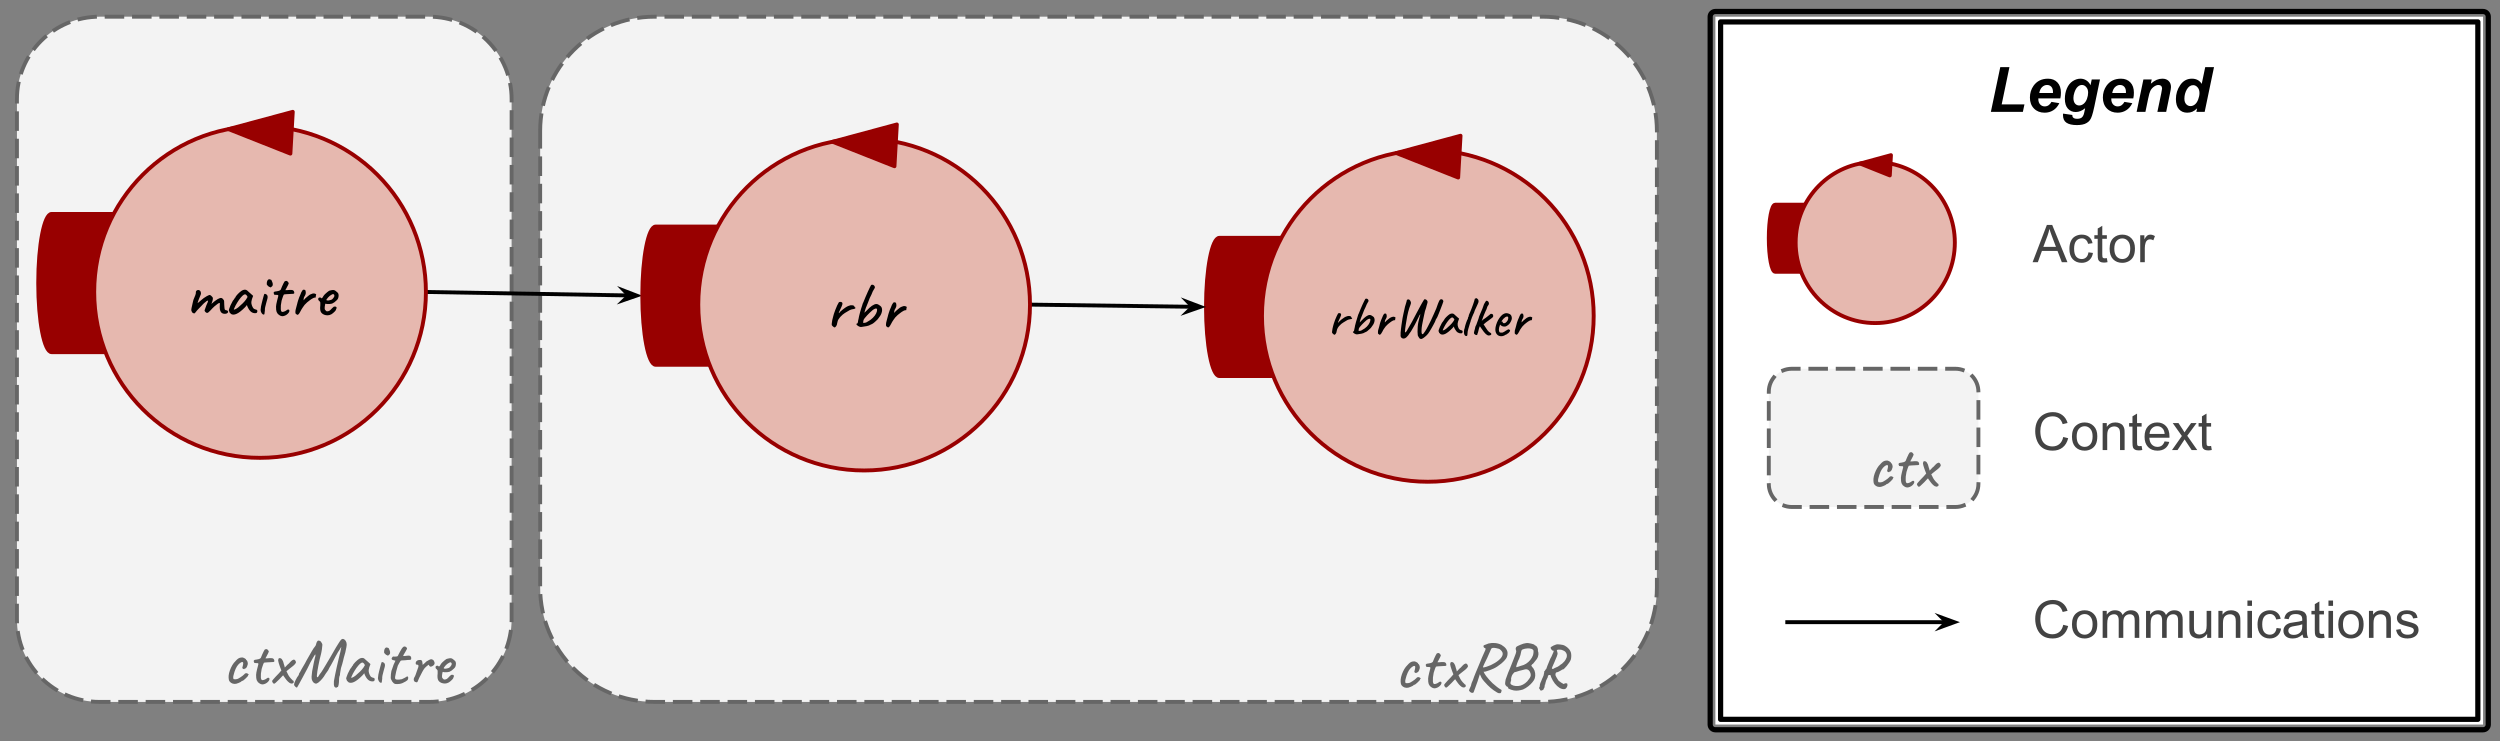 <svg version="1.1" viewBox="0.0 0.0 639.732 189.682" fill="none" stroke="none" stroke-linecap="square" stroke-miterlimit="10" xmlns:xlink="http://www.w3.org/1999/xlink" xmlns="http://www.w3.org/2000/svg"><rect x="0.0" y="0.0" width="639.732" height="189.682" fill="#808080" stroke="none"/><clipPath id="p.0"><path d="m0 0l639.732 0l0 189.682l-639.732 0l0 -189.682z" clip-rule="nonzero"/></clipPath><g clip-path="url(#p.0)"><path fill="#000000" fill-opacity="0.0" d="m0 0l639.732 0l0 189.682l-639.732 0z" fill-rule="evenodd"/><path fill="#f3f3f3" d="m138.223 33.497l0 0c0 -16.14 13.084 -29.224 29.224 -29.224l227.316 0c7.751 0 15.184 3.079 20.664 8.559c5.48 5.481 8.559 12.914 8.559 20.664l0 116.891c0 16.14 -13.084 29.224 -29.224 29.224l-227.316 0c-16.14 0 -29.224 -13.084 -29.224 -29.224z" fill-rule="evenodd"/><path stroke="#666666" stroke-width="1.0" stroke-linejoin="round" stroke-linecap="butt" stroke-dasharray="4.0,3.0" d="m138.223 33.497l0 0c0 -16.14 13.084 -29.224 29.224 -29.224l227.316 0c7.751 0 15.184 3.079 20.664 8.559c5.48 5.481 8.559 12.914 8.559 20.664l0 116.891c0 16.14 -13.084 29.224 -29.224 29.224l-227.316 0c-16.14 0 -29.224 -13.084 -29.224 -29.224z" fill-rule="evenodd"/><path fill="#666666" d="m360.352 175.973q-0.5 0.094 -0.953 -0.062q-0.438 -0.156 -0.719 -0.516q-0.266 -0.375 -0.266 -0.922q-0.047 -0.516 0.109 -1.219q0.172 -0.703 0.5 -1.406q0.328 -0.703 0.719 -1.203q0.359 -0.422 0.703 -0.766q0.344 -0.344 0.625 -0.469q0.234 -0.109 0.484 -0.141q0.266 -0.031 0.406 -0.031q0.281 0.062 0.609 0.25q0.328 0.172 0.328 0.375q0 0 0.047 0.047q0.047 0.031 0.047 0.031q0.094 0 0.188 0.234q0.109 0.234 0.141 0.531q0.031 0.297 -0.078 0.484q-0.062 0.328 -0.25 0.609q-0.172 0.266 -0.312 0.266q-0.078 0 -0.141 0.016q-0.047 0 -0.047 0.078q0 0.094 -0.125 0.078q-0.125 -0.016 -0.266 -0.094q-0.141 -0.094 -0.188 -0.234q0 -0.094 0.062 -0.266q0.062 -0.188 0.125 -0.516q0.109 -0.484 -0.016 -0.641q-0.109 -0.156 -0.453 -0.016q-0.422 0.234 -0.781 0.641q-0.344 0.391 -0.641 1.047q-0.297 0.641 -0.547 1.672q-0.109 0.391 -0.062 0.672q0.047 0.266 0.094 0.281q0.25 0.062 0.609 0.031q0.375 -0.047 0.562 -0.156q0.281 -0.141 0.578 -0.344q0.312 -0.203 0.578 -0.406q0.078 -0.047 0.188 -0.172q0.109 -0.141 0.234 -0.203q0.141 -0.203 0.281 -0.234q0.141 -0.031 0.344 -0.031q0.141 0.047 0.281 0.141q0.141 0.078 0.188 0.172q0.062 0.094 -0.047 0.141q-0.062 0 -0.078 0.047q-0.016 0.047 -0.016 0.047q0.047 0.062 -0.141 0.297q-0.188 0.219 -0.469 0.484q-0.266 0.25 -0.516 0.453q-0.25 0.188 -0.359 0.188q-0.172 0 -0.172 0.094q0 0.047 -0.25 0.188q-0.25 0.125 -0.578 0.266q-0.312 0.141 -0.562 0.188zm6.453 0.125q-0.25 -0.062 -0.438 -0.188q-0.188 -0.125 -0.453 -0.344q-0.203 -0.281 -0.312 -0.516q-0.094 -0.25 -0.125 -0.562q-0.031 -0.328 -0.031 -0.828q0 -0.219 0.078 -0.625q0.078 -0.406 0.188 -0.844q0.125 -0.438 0.203 -0.781q0.094 -0.359 0.109 -0.453q0.047 -0.234 -0.188 -0.266q-0.219 -0.031 -0.484 -0.016q-0.266 0 -0.359 -0.047q-0.062 -0.016 -0.062 -0.109q0 -0.094 0 -0.094q0 -0.062 -0.031 -0.078q-0.016 -0.031 -0.078 -0.125q-0.031 -0.062 0.062 -0.203q0.094 -0.156 0.281 -0.188q0.156 -0.047 0.438 -0.062q0.281 -0.031 0.578 -0.125q0.297 -0.094 0.469 -0.297q0.156 -0.391 0.344 -0.844q0.203 -0.469 0.391 -0.828q0.203 -0.359 0.266 -0.453q0.297 -0.156 0.484 -0.125q0.203 0.031 0.391 0.297q0.078 0.125 0.125 0.188q0.062 0.062 0.031 0.203q-0.031 0.125 -0.172 0.406q-0.141 0.281 -0.438 0.844q-0.094 0.172 -0.172 0.297q-0.062 0.125 -0.062 0.125q0.078 0.016 0.203 0.016q0.141 0 0.359 -0.016q0.188 -0.031 0.453 -0.047q0.281 -0.031 0.469 0q0.391 0 0.578 0.172q0.188 0.172 0.219 0.516q0.031 0.203 -0.109 0.266q-0.141 0.062 -0.609 0.062q-0.156 0 -0.469 0.031q-0.312 0.016 -0.656 0.031q-0.344 0.016 -0.578 0.047q-0.234 0.016 -0.234 0.047q-0.047 0.047 -0.172 0.328q-0.109 0.266 -0.219 0.625q-0.109 0.359 -0.203 0.641q-0.125 0.594 -0.188 1.172q-0.047 0.578 -0.016 1.016q0.031 0.422 0.188 0.594q0.156 0.156 0.562 0.031q0.406 -0.125 0.688 -0.344q0.312 -0.266 0.516 -0.219q0.203 0.031 0.25 0.25q0.047 0.203 -0.172 0.547q-0.219 0.312 -0.562 0.547q-0.328 0.219 -0.688 0.312q-0.344 0.109 -0.641 0.016zm3.251 -0.141q-0.094 0 -0.219 -0.109q-0.125 -0.109 -0.203 -0.266q-0.078 -0.172 -0.094 -0.297q0 -0.094 0.25 -0.391q0.25 -0.297 0.641 -0.719q0.406 -0.438 0.812 -0.844l0.672 -0.766l-0.312 -0.812q-0.094 -0.266 -0.203 -0.578q-0.109 -0.328 -0.188 -0.594q-0.078 -0.266 -0.078 -0.359q-0.078 -0.188 -0.031 -0.391q0.047 -0.203 0.094 -0.266q-0.016 -0.141 0.219 -0.156q0.25 -0.031 0.391 0.094q0.141 0.031 0.266 0.234q0.141 0.188 0.25 0.438q0.109 0.25 0.156 0.484q0 0.047 0.062 0.266q0.062 0.219 0.141 0.406l0.109 0.484l0.359 -0.375q0.109 -0.141 0.25 -0.266q0.156 -0.125 0.156 -0.188q0.078 0 0.25 -0.172q0.172 -0.188 0.406 -0.438q0.25 -0.281 0.5 -0.438q0.266 -0.156 0.344 -0.156q0.234 -0.016 0.406 0.219q0.172 0.234 0.188 0.5q0 0.125 -0.297 0.484q-0.297 0.344 -0.922 0.797q-0.391 0.281 -0.594 0.469q-0.203 0.188 -0.625 0.516q0.281 0.578 0.5 1.0q0.234 0.406 0.609 0.828q0.188 0.172 0.359 0.359q0.172 0.188 0.172 0.188q0.078 -0.016 0.156 0.078q0.078 0.094 0.062 0.234q0.047 0.172 -0.047 0.266q-0.078 0.078 -0.203 0.125q-0.125 0.047 -0.156 0.094q-0.125 0.016 -0.219 -0.047q-0.094 -0.062 -0.141 -0.016q-0.078 0.031 -0.375 -0.188q-0.297 -0.219 -0.578 -0.531q-0.125 -0.125 -0.312 -0.391q-0.172 -0.266 -0.312 -0.438q-0.125 -0.188 -0.234 -0.328q-0.094 -0.141 -0.125 -0.203q-0.078 0.062 -0.312 0.312q-0.234 0.234 -0.656 0.703q-0.688 0.656 -0.953 0.906q-0.25 0.234 -0.391 0.234zm7.037 1.172q-0.062 0.172 -0.328 0.172q-0.266 0.016 -0.562 -0.219q-0.203 -0.203 -0.266 -0.312q-0.062 -0.109 0.062 -0.391q0.125 -0.266 0.422 -0.938q0.062 -0.422 0.234 -0.844q0.172 -0.422 0.266 -0.594q0.062 -0.25 0.281 -0.812q0.219 -0.562 0.5 -1.25q0.297 -0.688 0.547 -1.297q0.266 -0.625 0.391 -0.938q0.297 -0.688 0.594 -1.453q0.312 -0.766 0.859 -1.922q0.062 -0.172 0.031 -0.359q-0.031 -0.203 -0.328 -0.203q-0.172 -0.188 -0.188 -0.391q-0.016 -0.203 0.172 -0.281l1.141 -0.438q0.812 -0.188 1.672 -0.109q0.859 0.078 1.625 0.469q0.828 0.5 1.188 1.031q0.359 0.516 0.375 1.062q0.016 0.531 -0.172 1.016q-0.141 0.359 -0.531 0.797q-0.391 0.438 -0.906 0.875q-0.516 0.422 -1.062 0.781q-0.547 0.359 -1.0 0.547q-0.438 0.203 -0.922 0.375q-0.484 0.172 -0.984 0.328q-0.281 0.078 -0.672 0.078q-0.375 0 -0.562 -0.078l-0.297 0.734q-0.172 0.625 -0.594 1.859q-0.422 1.219 -0.984 2.703zm6.875 0.234q-0.141 0.047 -0.375 0.031q-0.234 -0.016 -0.625 -0.266q-0.766 -0.453 -1.531 -1.094q-0.75 -0.641 -1.703 -1.734q-0.375 -0.438 -0.609 -0.828q-0.219 -0.391 -0.484 -1.047l-0.25 -0.938l0.547 -0.312l0.656 0.625q0.266 0.609 0.688 1.172q0.438 0.547 0.812 0.984q0.312 0.359 0.844 0.875q0.547 0.5 1.156 0.969q0.609 0.469 1.094 0.719q0.094 0.078 0.047 0.281q-0.031 0.203 -0.109 0.375q-0.078 0.172 -0.156 0.188zm-4.438 -6.562q0.406 -0.031 0.906 -0.203q0.516 -0.188 1.062 -0.406q0.5 -0.25 1.047 -0.562q0.547 -0.328 1.0 -0.719q0.469 -0.391 0.734 -0.812q0.281 -0.438 0.25 -0.891q0 -0.219 -0.172 -0.469q-0.156 -0.25 -0.391 -0.453q-0.234 -0.219 -0.469 -0.281q-0.688 -0.188 -1.109 -0.219q-0.406 -0.047 -0.625 0.078q-0.219 0.109 -0.312 0.469q0 0.047 -0.141 0.344q-0.125 0.281 -0.328 0.719q-0.203 0.422 -0.391 0.906q-0.5 1.016 -0.75 1.531q-0.25 0.516 -0.312 0.703q-0.062 0.188 0 0.266zm10.182 5.641q-0.562 0.172 -1.141 0.25q-0.562 0.094 -1.203 -0.016q-0.625 -0.109 -1.375 -0.469q-0.016 -0.188 -0.141 -0.359q-0.125 -0.172 -0.281 -0.188q-0.078 -0.016 -0.172 -0.172q-0.094 -0.156 -0.188 -0.234q-0.047 -0.219 -0.062 -0.344q0 -0.141 0.031 -0.375q0.031 -0.234 0.109 -0.672q0.078 -0.219 0.25 -0.672q0.172 -0.469 0.375 -1.031q0.219 -0.562 0.469 -1.109q0.625 -1.547 0.969 -2.438q0.359 -0.891 0.5 -1.312q0.141 -0.438 0.141 -0.625q0 -0.188 -0.094 -0.391q-0.094 -0.328 0.016 -0.578q0.109 -0.266 0.438 -0.391q0.328 -0.172 0.719 -0.328q0.391 -0.172 0.766 -0.281q0.391 -0.109 0.688 -0.141q0.234 -0.047 0.594 0q0.359 0.031 0.703 0.125q0.359 0.078 0.625 0.188q0.266 0.109 0.312 0.25q0 0 0.047 0.016q0.062 0.016 0.062 0.016q0 0 0.062 0.031q0.062 0.016 0.203 0.141q0.188 0.141 0.328 0.5q0.141 0.344 0.078 0.594q0 0.078 0.031 0.234q0.047 0.156 0.094 0.344q0.078 0.469 -0.109 1.047q-0.188 0.562 -0.781 1.203q-0.203 0.25 -0.375 0.469q-0.156 0.219 -0.25 0.203q-0.172 0.156 -0.266 0.344q-0.078 0.188 0.078 0.219q0 0 0.109 0.172q0.125 0.172 0.344 0.422q0.328 0.5 0.422 1.188q0.094 0.672 -0.094 1.297q-0.125 0.438 -0.594 1.0q-0.453 0.562 -1.094 1.062q-0.641 0.5 -1.344 0.812zm-1.875 -0.906q0.609 0.078 1.25 -0.094q0.641 -0.188 1.203 -0.625q0.578 -0.438 0.953 -1.031q0.484 -0.609 0.469 -1.062q0 -0.469 -0.281 -0.922q-0.266 -0.391 -0.562 -0.484q-0.297 -0.109 -0.625 -0.031q-0.328 0.062 -0.719 0.188q-0.344 0.047 -0.766 0.188q-0.422 0.141 -0.766 0.25q-0.344 0.109 -0.453 0.109q0 0 -0.109 0.109q-0.094 0.109 -0.203 0.219q-0.109 0.109 -0.125 0.188q-0.078 0.031 -0.172 0.234q-0.094 0.203 -0.172 0.469q-0.062 0.25 -0.094 0.438q-0.031 0.188 0.016 0.188q0.078 0.016 -0.016 0.281q-0.094 0.25 -0.125 0.438q-0.141 0.406 0.281 0.656q0.422 0.25 1.016 0.297zm0.281 -4.812q0.141 -0.016 0.469 -0.141q0.328 -0.125 0.594 -0.203q0.734 -0.156 1.344 -0.547q0.625 -0.406 1.062 -0.953q0.453 -0.562 0.656 -1.109q0.094 -0.203 0.141 -0.578q0.062 -0.391 0.031 -0.578l0 -0.125q-0.125 -0.328 -0.578 -0.469q-0.453 -0.141 -1.047 -0.094q-0.594 0.031 -1.188 0.266q-0.234 0.125 -0.297 0.359q-0.047 0.219 -0.141 0.625q-0.062 0.438 -0.219 0.797q-0.141 0.359 -0.25 0.703q-0.016 0.078 -0.094 0.141q-0.062 0.047 -0.062 0.156q0 0 -0.109 0.25q-0.109 0.234 -0.203 0.531q-0.109 0.297 -0.172 0.531q-0.062 0.219 -0.062 0.219q0 0 0.016 0.156q0.031 0.156 0.109 0.062zm6.141 5.984q-0.062 0 -0.141 -0.109q-0.062 -0.094 -0.062 -0.172q0 -0.078 -0.031 -0.078q-0.141 0 -0.156 -0.266q-0.016 -0.266 0.125 -0.375q0.031 0 0.031 -0.234q0 -0.094 0.016 -0.156q0.031 -0.078 0.016 -0.156q0 -0.047 0.047 -0.141q0.047 -0.109 0.047 -0.188q0 -0.062 0.078 -0.203q0.078 -0.141 0.125 -0.266q0.047 -0.078 0.109 -0.281q0.078 -0.219 0.156 -0.391q0 -0.031 0.141 -0.297q0.141 -0.266 0.234 -0.562q0.062 -0.266 0.109 -0.547q0.062 -0.297 0.062 -0.328q0 -0.109 0 -0.172q0 -0.062 0 -0.062q0.141 0 0.141 -0.062q0.062 -0.062 0.062 -0.062q0.016 -0.016 0.016 -0.016q0 0 0.016 -0.094q0.031 -0.109 0.141 -0.172q0.156 -0.188 0.188 -0.25q0.031 -0.078 0.031 -0.125q0 0 0.219 -0.609q0.234 -0.625 0.734 -1.781q0.297 -0.469 0.469 -0.938q0.188 -0.469 0.266 -0.594q0.141 -0.328 0.141 -0.531q0 0 -0.016 0q0 0 -0.031 0q-0.156 0.078 -0.266 -0.031q-0.094 -0.125 -0.312 -0.297q-0.109 -0.141 -0.141 -0.297q-0.031 -0.172 -0.031 -0.203q0 -0.047 0.234 -0.188q0.234 -0.156 0.531 -0.297q0.312 -0.156 0.516 -0.203l0 0l0 0q0.219 -0.109 0.547 -0.109q0.344 0 0.672 0.062q0.344 0.047 0.578 0.094q0.562 0.125 1.125 0.578q0.562 0.438 0.844 1.016q0.141 0.25 0.203 0.625q0.062 0.375 0.031 0.797q-0.016 0.406 -0.109 0.75q-0.125 0.328 -0.406 0.766q-0.281 0.438 -0.625 0.844q-0.328 0.391 -0.609 0.656q-0.266 0.266 -0.391 0.266q-0.125 0 -0.141 0q-0.016 0 -0.016 0q0 0.016 -0.156 0.125q-0.156 0.094 -0.391 0.234q-0.234 0.141 -0.453 0.234q-0.219 0.094 -0.312 0.109q-0.125 0 -0.203 0.031q-0.062 0.016 -0.109 0.109q-0.109 0.172 -0.125 0.297q0 0.109 0.031 0.406q0.094 0.203 0.281 0.547q0.203 0.344 0.391 0.625q0.203 0.281 0.234 0.281q0.062 0 0.188 0.078q0.125 0.062 0.25 0.219q0.344 0.219 0.609 0.359q0.266 0.125 0.25 0q0 -0.047 0.141 -0.078q0.141 -0.047 0.281 -0.062q0.172 0 0.266 0.062q0.109 0.062 0.125 0.062q0 0 0 0.109q0.016 0.094 0.031 0.234q0 0.203 -0.109 0.438q-0.094 0.234 -0.266 0.406q-0.172 0.188 -0.406 0.203q-0.578 0.062 -1.219 -0.312q-0.641 -0.391 -1.219 -1.109q-0.562 -0.719 -0.953 -1.641q-0.125 -0.391 -0.156 -0.484q-0.031 -0.109 -0.297 -0.078q-0.203 0 -0.25 0.062q-0.047 0.047 -0.172 0.391q-0.031 0.141 -0.047 0.25q0 0.109 -0.078 0.109q0 0 -0.094 0.203q-0.078 0.188 -0.203 0.438q-0.031 0.219 -0.109 0.406q-0.078 0.188 -0.078 0.25q0 0.188 -0.016 0.266q-0.016 0.062 -0.109 0.062q0.016 0.078 -0.016 0.156q-0.031 0.062 -0.031 0.156q0 0.016 -0.016 0.156q0 0.125 -0.047 0.297q-0.062 0.172 -0.141 0.25q-0.078 0.078 -0.062 0.172q0 0.078 -0.141 0.172q-0.125 0.094 -0.297 0.156q-0.172 0.062 -0.312 0.031zm2.844 -5.719q0.125 0.391 0.703 -0.031q0.578 -0.219 0.812 -0.359q0.234 -0.141 0.406 -0.266q0.156 -0.094 0.266 -0.203q0.109 -0.109 0.109 -0.109q0.109 -0.016 0.375 -0.234q0.266 -0.219 0.531 -0.531q0.266 -0.328 0.406 -0.641q0.156 -0.281 0.188 -0.406q0.047 -0.125 0.047 -0.266q0 -0.141 0 -0.391q-0.078 -0.312 -0.203 -0.5q-0.109 -0.203 -0.297 -0.359q-0.188 -0.156 -0.562 -0.297l0 0l0 0q-0.266 -0.141 -0.656 -0.156q-0.391 -0.031 -0.656 0.031q-0.25 0.062 -0.172 0.203q0.078 0.281 0.156 0.594q0.078 0.312 -0.078 0.562q0 0.156 -0.25 0.703q-0.234 0.531 -0.469 1.125q-0.297 0.688 -0.484 1.094q-0.172 0.391 -0.172 0.438z" fill-rule="nonzero"/><path fill="#980000" d="m312.026 60.862l17.098 0c-1.889 0 -3.419 7.918 -3.419 17.685c0 9.767 1.531 17.685 3.419 17.685l-17.098 0l0 0c-1.889 0 -3.42 -7.918 -3.42 -17.685c0 -9.767 1.531 -17.685 3.42 -17.685z" fill-rule="evenodd"/><path stroke="#980000" stroke-width="1.0" stroke-linejoin="round" stroke-linecap="butt" d="m312.026 60.862l17.098 0c-1.889 0 -3.419 7.918 -3.419 17.685c0 9.767 1.531 17.685 3.419 17.685l-17.098 0l0 0c-1.889 0 -3.42 -7.918 -3.42 -17.685c0 -9.767 1.531 -17.685 3.42 -17.685z" fill-rule="evenodd"/><path fill="#e6b8af" d="m322.932 80.835l0 0c0 -23.439 19.001 -42.441 42.441 -42.441l0 0c11.256 0 22.051 4.471 30.01 12.431c7.959 7.959 12.431 18.754 12.431 30.01l0 0c0 23.439 -19.001 42.441 -42.441 42.441l0 0c-23.439 0 -42.441 -19.001 -42.441 -42.441z" fill-rule="evenodd"/><path stroke="#980000" stroke-width="1.0" stroke-linejoin="round" stroke-linecap="butt" d="m322.932 80.835l0 0c0 -23.439 19.001 -42.441 42.441 -42.441l0 0c11.256 0 22.051 4.471 30.01 12.431c7.959 7.959 12.431 18.754 12.431 30.01l0 0c0 23.439 -19.001 42.441 -42.441 42.441l0 0c-23.439 0 -42.441 -19.001 -42.441 -42.441z" fill-rule="evenodd"/><path fill="#000000" d="m341.137 85.446q-0.141 -0.109 -0.234 -0.234q-0.078 -0.125 -0.031 -0.406q0.047 -0.422 0.109 -0.734q0.078 -0.312 0.172 -0.719q0.031 -0.172 0.172 -0.594q0.141 -0.438 0.328 -0.938q0.203 -0.5 0.406 -0.938q0.203 -0.453 0.344 -0.672q0.141 -0.094 0.344 -0.094q0.219 0 0.328 0.125q0.172 0.125 0.078 0.469q-0.094 0.328 -0.438 1.031q-0.141 0.312 -0.234 0.516q-0.094 0.203 -0.109 0.266q0 0.062 0.109 0q0.094 -0.156 0.328 -0.359q0.234 -0.219 0.484 -0.422q0.266 -0.203 0.5 -0.359q0.234 -0.172 0.328 -0.219q0.109 -0.078 0.266 -0.125q0.156 -0.047 0.219 -0.078q0.344 -0.156 0.703 -0.109q0.359 0.031 0.453 0.25q0.016 0.125 0.094 0.188q0.078 0.047 0.078 0.047q0.062 0 0.062 0.047q0.016 0.047 0.016 0.047q0 0.109 -0.172 0.188q-0.172 0.062 -0.406 0.078q-0.188 0.016 -0.344 0.078q-0.141 0.047 -0.344 0.141q-0.547 0.328 -1.031 0.625q-0.484 0.281 -0.953 0.797q-0.109 0.109 -0.219 0.25q-0.109 0.141 -0.219 0.328q-0.078 0.078 -0.156 0.328q-0.062 0.25 -0.125 0.484q-0.047 0.219 -0.047 0.266q0 0 -0.047 0.141q-0.047 0.141 -0.141 0.266q-0.172 0.234 -0.312 0.266q-0.125 0.016 -0.359 -0.219zm6.229 0.109q-0.203 0.031 -0.422 -0.031q-0.203 -0.062 -0.391 -0.188q-0.172 -0.125 -0.281 -0.234q-0.094 -0.109 -0.062 -0.203q0.047 -0.094 0.156 -0.094q0.062 0 0.109 -0.125q0.062 -0.125 0.094 -0.469q0.031 -0.203 0.078 -0.359q0.047 -0.156 0.047 -0.203q0.016 -0.047 0.031 -0.25q0.031 -0.203 0.094 -0.344q0.062 -0.266 0.172 -0.672q0.125 -0.422 0.25 -0.828q0.125 -0.406 0.188 -0.625q0.031 -0.156 0.125 -0.406q0.109 -0.25 0.188 -0.406q0.141 -0.406 0.391 -0.969q0.25 -0.578 0.5 -1.156q0.266 -0.578 0.469 -0.984q0.203 -0.422 0.266 -0.5q0.125 -0.125 0.312 -0.094q0.203 0.016 0.359 0.172q0.141 0.172 0.156 0.344q0.031 0.172 -0.141 0.375q-0.062 0.109 -0.156 0.281q-0.094 0.172 -0.156 0.281q-0.125 0.359 -0.297 0.703q-0.172 0.328 -0.359 0.75q-0.188 0.406 -0.406 1.031q-0.125 0.266 -0.219 0.547q-0.094 0.266 -0.141 0.344q-0.094 0.312 -0.219 0.609q-0.109 0.281 -0.172 0.641q0 0 0.156 -0.141q0.156 -0.156 0.375 -0.375q0.578 -0.625 1.109 -1.0q0.531 -0.375 0.906 -0.375q0.219 -0.016 0.453 0.109q0.234 0.109 0.438 0.281q0.219 0.156 0.281 0.344q0.125 0.266 0.109 0.609q-0.016 0.328 -0.156 0.703q-0.141 0.359 -0.406 0.703q-0.156 0.281 -0.391 0.547q-0.219 0.25 -0.375 0.359q-0.156 0.125 -0.297 0.25q-0.141 0.125 -0.219 0.203q-0.188 0.141 -0.312 0.203q-0.109 0.062 -0.328 0.141q-0.297 0.219 -0.844 0.328q-0.547 0.094 -1.062 0.172zm0.359 -0.875q0.109 0 0.375 -0.031q0.266 -0.047 0.5 -0.234q0.688 -0.344 1.156 -0.828q0.484 -0.5 0.703 -0.984q0.234 -0.484 0.219 -0.828q-0.031 -0.328 -0.469 -0.156q-0.438 0.156 -1.125 0.859q-0.312 0.281 -0.594 0.594q-0.266 0.312 -0.516 0.594q-0.109 0.172 -0.188 0.281q-0.062 0.109 -0.078 0.219q-0.109 0.516 0.016 0.516zm5.451 0.938q-0.078 0.094 -0.234 0.016q-0.141 -0.094 -0.203 -0.172q-0.094 -0.047 -0.125 -0.156q-0.016 -0.109 0 -0.297q0 -0.219 0.016 -0.375q0.031 -0.156 0.078 -0.312q0.062 -0.172 0.125 -0.422q0.109 -0.375 0.156 -0.578q0.047 -0.219 0.094 -0.391q0.047 -0.172 0.125 -0.438q0.125 -0.312 0.219 -0.609q0.109 -0.312 0.25 -0.578q0.078 -0.266 0.219 -0.531q0.141 -0.266 0.25 -0.422q0.062 -0.078 0.172 -0.109q0.125 -0.047 0.203 0q0.156 -0.016 0.219 0.094q0.062 0.094 0.094 0.312q0.062 0.281 -0.016 0.547q-0.078 0.25 -0.344 0.672q-0.062 0.234 -0.094 0.375q-0.016 0.125 0 0.266q0.156 -0.219 0.344 -0.391q0.203 -0.172 0.391 -0.328q0.297 -0.266 0.516 -0.406q0.234 -0.156 0.547 -0.266q0.172 -0.078 0.328 -0.078q0.156 -0.016 0.328 0.047q0.172 0.047 0.281 0.172q0 -0.031 -0.031 0.078q-0.016 0.094 -0.047 0.266q-0.016 0.156 -0.047 0.328q-0.281 -0.016 -0.516 0.094q-0.234 0.109 -0.438 0.25q-0.188 0.141 -0.344 0.25q-0.25 0.203 -0.547 0.438q-0.281 0.234 -0.547 0.547q-0.203 0.266 -0.375 0.516q-0.156 0.234 -0.281 0.422q-0.109 0.172 -0.156 0.328q-0.125 0.266 -0.312 0.531q-0.172 0.266 -0.297 0.312zm10.511 1.125q-0.188 0 -0.344 -0.094q-0.156 -0.094 -0.219 -0.234q-0.047 -0.078 -0.172 -0.281q-0.125 -0.188 -0.156 -0.359q-0.047 -0.469 -0.062 -0.906q0 -0.453 0.047 -1.234q0.047 -0.656 0.172 -1.219q0.125 -0.578 0.25 -1.016q0.125 -0.453 0.203 -0.703q0.078 -0.25 0.031 -0.25q-0.062 0 -0.172 0.188q-0.094 0.172 -0.219 0.438q-0.125 0.25 -0.266 0.531q-0.125 0.266 -0.219 0.453q-0.203 0.453 -0.484 0.969q-0.266 0.5 -0.547 0.969q-0.281 0.469 -0.484 0.828q-0.125 0.141 -0.312 0.422q-0.172 0.266 -0.375 0.562q-0.203 0.281 -0.422 0.469q-0.328 0.312 -0.656 0.359q-0.312 0.047 -0.547 -0.125q-0.094 -0.047 -0.188 -0.156q-0.078 -0.094 -0.125 -0.25q-0.047 -0.156 -0.016 -0.328q-0.016 -0.219 0 -0.641q0.031 -0.438 0.094 -0.953q0.062 -0.516 0.125 -1.0q0.062 -0.484 0.125 -0.812q0.125 -0.938 0.344 -1.922q0.234 -0.984 0.438 -1.984q0.109 -0.281 0.203 -0.656q0.094 -0.375 0.203 -0.703q0.016 -0.312 0.172 -0.422q0.156 -0.109 0.359 -0.062q0.203 0.047 0.297 0.188q0.156 0.156 0.25 0.469q0.109 0.297 -0.094 0.766q-0.297 0.719 -0.578 1.766q-0.266 1.031 -0.484 2.484q-0.062 0.359 -0.141 0.828q-0.062 0.469 -0.125 0.906q-0.047 0.422 -0.078 0.719q-0.016 0.297 0.016 0.312q0.109 0.031 0.297 -0.172q0.188 -0.203 0.344 -0.547q0.594 -1.0 1.172 -2.047q0.578 -1.062 1.125 -2.141q0.25 -0.422 0.5 -0.922q0.266 -0.516 0.5 -0.938q0.25 -0.438 0.453 -0.812q0.219 -0.375 0.375 -0.625q0.156 -0.266 0.234 -0.281q0.297 0 0.469 0.141q0.188 0.125 0.297 0.422q0.031 0.078 0 0.25q-0.016 0.172 -0.078 0.312q0 0.094 -0.125 0.422q-0.109 0.328 -0.188 0.719q-0.156 0.391 -0.266 0.781q-0.109 0.391 -0.141 0.641q-0.125 0.625 -0.297 1.391q-0.172 0.75 -0.297 1.5q-0.125 0.734 -0.141 1.297q-0.016 0.406 0 0.609q0.031 0.203 0.078 0.328q0.031 0.125 0.156 0.125q0.141 0 0.25 -0.141q0.266 -0.344 0.438 -0.609q0.188 -0.281 0.344 -0.562q0.172 -0.297 0.375 -0.703q0.359 -0.672 0.75 -1.484q0.391 -0.828 0.75 -1.641q0.359 -0.812 0.625 -1.422q0.281 -0.797 0.453 -1.266q0.172 -0.484 0.312 -0.719q0.156 -0.25 0.297 -0.344q0.078 -0.047 0.234 -0.047q0.172 0 0.312 0.109q0.062 0.062 0.141 0.188q0.078 0.125 0.062 0.297q-0.078 0.234 -0.266 0.766q-0.188 0.516 -0.438 1.141q-0.234 0.609 -0.469 1.188q-0.219 0.562 -0.375 0.891q-0.172 0.312 -0.312 0.531q-0.141 0.219 -0.141 0.328q0 0.062 -0.156 0.375q-0.141 0.297 -0.375 0.719q-0.219 0.422 -0.484 0.875q-0.266 0.453 -0.5 0.844q-0.234 0.375 -0.391 0.578q-0.375 0.453 -0.75 0.75q-0.359 0.312 -0.625 0.453q-0.266 0.141 -0.375 0.141zm4.881 -1.281q-0.062 -0.125 -0.188 -0.203q-0.125 -0.078 -0.125 -0.141q0 -0.047 -0.031 -0.141q-0.016 -0.094 -0.078 -0.141q-0.078 -0.094 0.016 -0.406q0.094 -0.328 0.312 -0.797q0.219 -0.484 0.5 -1.0q0.125 -0.125 0.234 -0.312q0.125 -0.188 0.188 -0.25q0 -0.062 0.031 -0.109q0.047 -0.047 0.109 -0.047l0.031 -0.141q0.016 -0.062 0.156 -0.234q0.141 -0.188 0.344 -0.391q0.219 -0.219 0.438 -0.406q0.234 -0.203 0.375 -0.297q0.312 -0.203 0.641 -0.219q0.328 -0.031 0.562 0.156q0.047 0.047 0.156 0.156q0.125 0.109 0.281 0.25q0.172 0.141 0.312 0.281l0.547 0.469l-0.266 0.734q-0.188 0.594 -0.094 1.031q0.094 0.438 0.281 0.766q0.078 0.156 0.266 0.281q0.188 0.125 0.391 0.156q0.125 0.016 0.219 0.094q0.109 0.062 0.109 0.234q0 0.219 -0.094 0.328q-0.078 0.109 -0.219 0.141q-0.484 0.047 -0.906 -0.203q-0.422 -0.25 -0.781 -0.922q-0.062 -0.078 -0.156 -0.312q-0.094 -0.25 -0.109 -0.328q-0.047 0.078 -0.188 0.25q-0.141 0.156 -0.234 0.25q-1.031 1.047 -1.781 1.406q-0.75 0.344 -1.25 0.016zm0.609 -0.953q0.031 0.078 0.312 -0.031q0.297 -0.125 0.656 -0.422q0.5 -0.422 0.938 -0.859q0.453 -0.438 0.766 -0.875l0.328 -0.531q-0.156 -0.328 -0.312 -0.438q-0.141 -0.125 -0.266 -0.125q-0.188 0 -0.531 0.312q-0.328 0.312 -0.734 0.859q-0.391 0.547 -0.766 1.25q-0.172 0.297 -0.281 0.578q-0.109 0.281 -0.109 0.281zm6.152 1.469q-0.281 0.062 -0.469 -0.141q-0.188 -0.203 -0.234 -0.609q-0.047 -0.406 0.062 -0.953q0.078 -0.172 0.125 -0.344q0.047 -0.172 0.047 -0.266q0.031 -0.156 0.109 -0.438q0.094 -0.281 0.188 -0.594q0.109 -0.312 0.203 -0.547q0.094 -0.25 0.125 -0.312q0.062 0 0.094 -0.094q0.047 -0.109 0.047 -0.203q0 -0.125 0.047 -0.266q0.062 -0.141 0.125 -0.203q0 -0.078 0.031 -0.172q0.031 -0.094 0.031 -0.156q0 -0.062 0.031 -0.109q0.047 -0.062 0.047 -0.125q0.109 -0.188 0.266 -0.609q0.172 -0.422 0.375 -0.922q0.203 -0.516 0.375 -1.016q0.172 -0.5 0.281 -0.844q0.109 -0.344 0.109 -0.422q0 -0.109 0.062 -0.188q0.078 -0.078 0.188 -0.078q0.047 -0.031 0.141 -0.047q0.109 -0.016 0.172 -0.016q0 0 0.047 0.062q0.062 0.047 0.188 0.172q0.109 0.094 0.156 0.234q0.062 0.125 0.062 0.297q0 0.203 -0.062 0.359q-0.047 0.141 -0.188 0.438q-0.125 0.281 -0.391 0.859q-0.125 0.297 -0.266 0.562q-0.125 0.25 -0.125 0.312q0 0.047 -0.047 0.172q-0.047 0.109 -0.109 0.297q-0.062 0.109 -0.172 0.344q-0.094 0.219 -0.203 0.484q-0.109 0.25 -0.188 0.438q-0.062 0.188 -0.062 0.203q0 0.062 -0.016 0.125q0 0.062 -0.062 0.109q-0.062 0 -0.078 0.094q0 0.078 0 0.078q0 0.141 -0.234 0.781q-0.234 0.797 -0.438 1.469q-0.188 0.672 -0.188 1.094q0 0.344 -0.047 0.484q-0.047 0.141 -0.156 0.203zm2.208 -0.312q-0.156 -0.094 -0.266 -0.203q-0.109 -0.125 -0.094 -0.344q0.031 -0.219 0.094 -0.453q0.062 -0.25 0.141 -0.484q0.047 -0.266 0.109 -0.516q0.078 -0.266 0.234 -0.5q0.188 -0.547 0.391 -1.078q0.219 -0.547 0.359 -1.125q0.219 -0.531 0.391 -0.938q0.188 -0.406 0.453 -1.062q0.156 -0.328 0.266 -0.75q0.109 -0.422 0.344 -0.734q0.094 -0.141 0.141 -0.234q0.062 -0.094 0.125 -0.188q0.031 -0.125 0.219 -0.094q0.188 0.016 0.266 0.109q0.125 0.031 0.219 0.266q0.109 0.219 0.078 0.344q0 0.156 -0.109 0.344q-0.062 0.062 -0.125 0.172q-0.047 0.109 -0.172 0.281q-0.062 0.203 -0.125 0.391q-0.047 0.188 -0.125 0.344q-0.078 0.172 -0.172 0.328q-0.078 0.156 -0.109 0.266q-0.125 0.328 -0.281 0.656q-0.156 0.312 -0.266 0.656q-0.125 0.344 -0.25 0.719q-0.125 0.375 -0.328 0.703q-0.109 0.156 -0.156 0.406q-0.031 0.25 -0.094 0.484q-0.094 0.25 -0.188 0.484q-0.078 0.219 -0.078 0.266q-0.094 0.328 -0.156 0.641q-0.062 0.312 -0.188 0.547q0 0.266 -0.141 0.344q-0.141 0.078 -0.406 -0.047zm3.453 0.203q-0.234 -0.031 -0.359 -0.094q-0.109 -0.062 -0.422 -0.297q-0.188 -0.172 -0.484 -0.531q-0.281 -0.375 -0.578 -0.797q-0.297 -0.422 -0.5 -0.719l0.672 -0.875q0.203 0.234 0.312 0.438q0.125 0.203 0.188 0.281q0.344 0.5 0.531 0.812q0.188 0.297 0.344 0.5q0.156 0.188 0.328 0.344q0.188 0.141 0.469 0.297q0.047 0.031 0.094 0.109q0.047 0.062 0.031 0.188q-0.047 0.156 -0.156 0.219q-0.109 0.062 -0.469 0.125zm-2.344 -2.641q-0.078 -0.25 0.047 -0.516q0.125 -0.281 0.312 -0.391q0.062 -0.094 0.125 -0.125q0.062 -0.047 0.078 -0.109q0.031 -0.062 0.156 -0.156q0.125 -0.109 0.219 -0.188q0.234 -0.156 0.531 -0.359q0.297 -0.219 0.562 -0.438q0.281 -0.219 0.469 -0.375q0.203 -0.172 0.25 -0.219q0.047 -0.047 0.141 -0.062q0.109 -0.016 0.234 0.047q0.172 0.031 0.25 0.156q0.078 0.109 0.078 0.359q0.047 0.172 -0.156 0.375q-0.188 0.188 -0.516 0.406q-0.125 0.078 -0.328 0.234q-0.188 0.141 -0.344 0.266q-0.094 0.062 -0.297 0.203q-0.203 0.141 -0.344 0.266q-0.109 0.078 -0.297 0.266q-0.172 0.172 -0.359 0.266q-0.469 0.438 -0.609 0.453q-0.125 0.016 -0.203 -0.359zm5.534 2.812q-0.703 0 -1.125 -0.484q-0.422 -0.484 -0.406 -1.297q0.016 -0.531 0.203 -1.141q0.188 -0.625 0.5 -1.203q0.328 -0.578 0.703 -1.0q0.375 -0.438 0.766 -0.609q0.141 -0.078 0.312 -0.125q0.172 -0.047 0.344 -0.047q0.172 0 0.359 0.047q0.188 0.047 0.312 0.109q0.281 0.094 0.453 0.297q0.188 0.203 0.25 0.594q0.031 0.234 0.016 0.375q-0.016 0.125 -0.078 0.328q-0.188 0.516 -0.5 0.922q-0.312 0.391 -0.766 0.625q-0.109 0.078 -0.25 0.109q-0.141 0.031 -0.297 0.031q-0.281 0 -0.547 -0.094q-0.266 -0.109 -0.438 -0.297l-0.109 -0.125l-0.062 0.141q-0.125 0.344 -0.203 0.641q-0.062 0.281 -0.062 0.5q0 0.172 0.031 0.344q0.031 0.172 0.109 0.281q0.062 0.094 0.172 0.125q0.125 0.031 0.297 0.031q0.078 0 0.188 0q0.109 -0.016 0.188 -0.031q0.25 -0.094 0.406 -0.203q0.172 -0.109 0.344 -0.234l0.062 -0.031l-0.016 0q0.188 -0.109 0.312 -0.172q0.125 -0.078 0.141 -0.078q0.062 -0.031 0.109 -0.078q0.156 -0.047 0.344 0.062q0.188 0.109 0.188 0.281q-0.016 0.094 -0.141 0.266q-0.109 0.156 -0.266 0.312q-0.141 0.141 -0.266 0.188q-0.031 0.016 -0.109 0.047q-0.062 0.031 -0.094 0.062l0.016 0q-0.141 0.172 -0.266 0.172l-0.125 0q-0.047 0.109 -0.375 0.234q-0.328 0.125 -0.625 0.125zm0.688 -3.328q0.219 0 0.375 -0.109q0.172 -0.125 0.312 -0.281q0.312 -0.344 0.375 -0.719q0.078 -0.391 -0.078 -0.547q-0.078 -0.047 -0.141 -0.062q-0.062 -0.016 -0.203 0.031q-0.125 0.016 -0.359 0.172q-0.219 0.156 -0.438 0.375q-0.219 0.219 -0.344 0.438l-0.188 0.297q0.078 -0.047 0.156 -0.047q0.094 -0.016 0.109 0.016q0.031 0.094 0.078 0.203q0.062 0.094 0.125 0.172q0.078 0.062 0.219 0.062zm3.307 2.906q-0.078 0.094 -0.234 0.016q-0.141 -0.094 -0.203 -0.172q-0.094 -0.047 -0.125 -0.156q-0.016 -0.109 0 -0.297q0 -0.219 0.016 -0.375q0.031 -0.156 0.078 -0.312q0.062 -0.172 0.125 -0.422q0.109 -0.375 0.156 -0.578q0.047 -0.219 0.094 -0.391q0.047 -0.172 0.125 -0.438q0.125 -0.312 0.219 -0.609q0.109 -0.312 0.25 -0.578q0.078 -0.266 0.219 -0.531q0.141 -0.266 0.25 -0.422q0.062 -0.078 0.172 -0.109q0.125 -0.047 0.203 0q0.156 -0.016 0.219 0.094q0.062 0.094 0.094 0.312q0.062 0.281 -0.016 0.547q-0.078 0.25 -0.344 0.672q-0.062 0.234 -0.094 0.375q-0.016 0.125 0 0.266q0.156 -0.219 0.344 -0.391q0.203 -0.172 0.391 -0.328q0.297 -0.266 0.516 -0.406q0.234 -0.156 0.547 -0.266q0.172 -0.078 0.328 -0.078q0.156 -0.016 0.328 0.047q0.172 0.047 0.281 0.172q0 -0.031 -0.031 0.078q-0.016 0.094 -0.047 0.266q-0.016 0.156 -0.047 0.328q-0.281 -0.016 -0.516 0.094q-0.234 0.109 -0.438 0.25q-0.188 0.141 -0.344 0.25q-0.25 0.203 -0.547 0.438q-0.281 0.234 -0.547 0.547q-0.203 0.266 -0.375 0.516q-0.156 0.234 -0.281 0.422q-0.109 0.172 -0.156 0.328q-0.125 0.266 -0.312 0.531q-0.172 0.266 -0.297 0.312z" fill-rule="nonzero"/><path fill="#980000" d="m373.135 45.425l-15.828 -6.261l16.435 -4.428z" fill-rule="evenodd"/><path stroke="#980000" stroke-width="1.0" stroke-linejoin="round" stroke-linecap="butt" d="m373.135 45.425l-15.828 -6.261l16.435 -4.428z" fill-rule="evenodd"/><path fill="#f3f3f3" d="m4.335 25.37l0 0c0 -11.652 9.446 -21.098 21.098 -21.098l84.388 0l0 0c5.595 0 10.962 2.223 14.918 6.179c3.957 3.957 6.179 9.323 6.179 14.918l0 133.144c0 11.652 -9.446 21.098 -21.098 21.098l-84.388 0c-11.652 0 -21.098 -9.446 -21.098 -21.098z" fill-rule="evenodd"/><path stroke="#666666" stroke-width="1.0" stroke-linejoin="round" stroke-linecap="butt" stroke-dasharray="4.0,3.0" d="m4.335 25.37l0 0c0 -11.652 9.446 -21.098 21.098 -21.098l84.388 0l0 0c5.595 0 10.962 2.223 14.918 6.179c3.957 3.957 6.179 9.323 6.179 14.918l0 133.144c0 11.652 -9.446 21.098 -21.098 21.098l-84.388 0c-11.652 0 -21.098 -9.446 -21.098 -21.098z" fill-rule="evenodd"/><path fill="#666666" d="m60.441 174.973q-0.5 0.094 -0.953 -0.062q-0.438 -0.156 -0.719 -0.516q-0.266 -0.375 -0.266 -0.922q-0.047 -0.516 0.109 -1.219q0.172 -0.703 0.5 -1.406q0.328 -0.703 0.719 -1.203q0.359 -0.422 0.703 -0.766q0.344 -0.344 0.625 -0.469q0.234 -0.109 0.484 -0.141q0.266 -0.031 0.406 -0.031q0.281 0.062 0.609 0.25q0.328 0.172 0.328 0.375q0 0 0.047 0.047q0.047 0.031 0.047 0.031q0.094 0 0.188 0.234q0.109 0.234 0.141 0.531q0.031 0.297 -0.078 0.484q-0.062 0.328 -0.25 0.609q-0.172 0.266 -0.312 0.266q-0.078 0 -0.141 0.016q-0.047 0 -0.047 0.078q0 0.094 -0.125 0.078q-0.125 -0.016 -0.266 -0.094q-0.141 -0.094 -0.188 -0.234q0 -0.094 0.062 -0.266q0.062 -0.188 0.125 -0.516q0.109 -0.484 -0.016 -0.641q-0.109 -0.156 -0.453 -0.016q-0.422 0.234 -0.781 0.641q-0.344 0.391 -0.641 1.047q-0.297 0.641 -0.547 1.672q-0.109 0.391 -0.062 0.672q0.047 0.266 0.094 0.281q0.25 0.062 0.609 0.031q0.375 -0.047 0.562 -0.156q0.281 -0.141 0.578 -0.344q0.312 -0.203 0.578 -0.406q0.078 -0.047 0.188 -0.172q0.109 -0.141 0.234 -0.203q0.141 -0.203 0.281 -0.234q0.141 -0.031 0.344 -0.031q0.141 0.047 0.281 0.141q0.141 0.078 0.188 0.172q0.062 0.094 -0.047 0.141q-0.062 0 -0.078 0.047q-0.016 0.047 -0.016 0.047q0.047 0.062 -0.141 0.297q-0.188 0.219 -0.469 0.484q-0.266 0.25 -0.516 0.453q-0.25 0.188 -0.359 0.188q-0.172 0 -0.172 0.094q0 0.047 -0.25 0.188q-0.25 0.125 -0.578 0.266q-0.312 0.141 -0.562 0.188zm6.453 0.125q-0.25 -0.062 -0.438 -0.188q-0.188 -0.125 -0.453 -0.344q-0.203 -0.281 -0.312 -0.516q-0.094 -0.25 -0.125 -0.562q-0.031 -0.328 -0.031 -0.828q0 -0.219 0.078 -0.625q0.078 -0.406 0.188 -0.844q0.125 -0.438 0.203 -0.781q0.094 -0.359 0.109 -0.453q0.047 -0.234 -0.188 -0.266q-0.219 -0.031 -0.484 -0.016q-0.266 0 -0.359 -0.047q-0.062 -0.016 -0.062 -0.109q0 -0.094 0 -0.094q0 -0.062 -0.031 -0.078q-0.016 -0.031 -0.078 -0.125q-0.031 -0.062 0.062 -0.203q0.094 -0.156 0.281 -0.188q0.156 -0.047 0.438 -0.062q0.281 -0.031 0.578 -0.125q0.297 -0.094 0.469 -0.297q0.156 -0.391 0.344 -0.844q0.203 -0.469 0.391 -0.828q0.203 -0.359 0.266 -0.453q0.297 -0.156 0.484 -0.125q0.203 0.031 0.391 0.297q0.078 0.125 0.125 0.188q0.062 0.062 0.031 0.203q-0.031 0.125 -0.172 0.406q-0.141 0.281 -0.438 0.844q-0.094 0.172 -0.172 0.297q-0.062 0.125 -0.062 0.125q0.078 0.016 0.203 0.016q0.141 0 0.359 -0.016q0.188 -0.031 0.453 -0.047q0.281 -0.031 0.469 0q0.391 0 0.578 0.172q0.188 0.172 0.219 0.516q0.031 0.203 -0.109 0.266q-0.141 0.062 -0.609 0.062q-0.156 0 -0.469 0.031q-0.312 0.016 -0.656 0.031q-0.344 0.016 -0.578 0.047q-0.234 0.016 -0.234 0.047q-0.047 0.047 -0.172 0.328q-0.109 0.266 -0.219 0.625q-0.109 0.359 -0.203 0.641q-0.125 0.594 -0.188 1.172q-0.047 0.578 -0.016 1.016q0.031 0.422 0.188 0.594q0.156 0.156 0.562 0.031q0.406 -0.125 0.688 -0.344q0.312 -0.266 0.516 -0.219q0.203 0.031 0.25 0.25q0.047 0.203 -0.172 0.547q-0.219 0.312 -0.562 0.547q-0.328 0.219 -0.688 0.312q-0.344 0.109 -0.641 0.016zm3.251 -0.141q-0.094 0 -0.219 -0.109q-0.125 -0.109 -0.203 -0.266q-0.078 -0.172 -0.094 -0.297q0 -0.094 0.25 -0.391q0.25 -0.297 0.641 -0.719q0.406 -0.438 0.812 -0.844l0.672 -0.766l-0.312 -0.812q-0.094 -0.266 -0.203 -0.578q-0.109 -0.328 -0.188 -0.594q-0.078 -0.266 -0.078 -0.359q-0.078 -0.188 -0.031 -0.391q0.047 -0.203 0.094 -0.266q-0.016 -0.141 0.219 -0.156q0.25 -0.031 0.391 0.094q0.141 0.031 0.266 0.234q0.141 0.188 0.25 0.438q0.109 0.25 0.156 0.484q0 0.047 0.062 0.266q0.062 0.219 0.141 0.406l0.109 0.484l0.359 -0.375q0.109 -0.141 0.25 -0.266q0.156 -0.125 0.156 -0.188q0.078 0 0.25 -0.172q0.172 -0.188 0.406 -0.438q0.25 -0.281 0.5 -0.438q0.266 -0.156 0.344 -0.156q0.234 -0.016 0.406 0.219q0.172 0.234 0.188 0.5q0 0.125 -0.297 0.484q-0.297 0.344 -0.922 0.797q-0.391 0.281 -0.594 0.469q-0.203 0.188 -0.625 0.516q0.281 0.578 0.5 1.0q0.234 0.406 0.609 0.828q0.188 0.172 0.359 0.359q0.172 0.188 0.172 0.188q0.078 -0.016 0.156 0.078q0.078 0.094 0.062 0.234q0.047 0.172 -0.047 0.266q-0.078 0.078 -0.203 0.125q-0.125 0.047 -0.156 0.094q-0.125 0.016 -0.219 -0.047q-0.094 -0.062 -0.141 -0.016q-0.078 0.031 -0.375 -0.188q-0.297 -0.219 -0.578 -0.531q-0.125 -0.125 -0.312 -0.391q-0.172 -0.266 -0.312 -0.438q-0.125 -0.188 -0.234 -0.328q-0.094 -0.141 -0.125 -0.203q-0.078 0.062 -0.312 0.312q-0.234 0.234 -0.656 0.703q-0.688 0.656 -0.953 0.906q-0.25 0.234 -0.391 0.234zm16.037 0.953q-0.047 0.094 -0.25 0.047q-0.203 -0.031 -0.359 -0.234q-0.125 -0.312 -0.141 -0.609q0 -0.281 0.016 -0.828q0.109 -0.609 0.297 -1.578q0.203 -0.984 0.469 -2.203q0.281 -1.234 0.594 -2.547q0.188 -0.672 0.297 -1.188q0.109 -0.531 0.172 -0.844q0.062 -0.328 0.062 -0.328q0 -0.016 -0.078 0.062q-0.062 0.078 -0.141 0.172q-0.062 0.078 -0.047 0.156q0 0 -0.109 0.156q-0.094 0.156 -0.281 0.453q-0.156 0.172 -0.375 0.609q-0.203 0.438 -0.5 0.891q-0.266 0.516 -0.594 1.141q-0.312 0.625 -0.562 1.031q-0.141 0.203 -0.281 0.453q-0.141 0.234 -0.172 0.328q-0.062 0.188 -0.234 0.469q-0.156 0.266 -0.375 0.531q-0.094 0.156 -0.234 0.328q-0.125 0.172 -0.203 0.312q-0.078 0.125 -0.078 0.125q-0.016 0.062 -0.188 0.312q-0.172 0.25 -0.422 0.547q-0.234 0.297 -0.469 0.516q-0.594 0.594 -0.969 0.719q-0.375 0.125 -0.844 -0.297q-0.234 -0.281 -0.359 -0.609q-0.109 -0.344 -0.094 -0.859q0.016 -0.516 0.141 -1.359q0.125 -0.578 0.234 -1.203q0.125 -0.625 0.234 -1.188q0.125 -0.562 0.219 -0.953q0.094 -0.406 0.141 -0.547q0.031 -0.391 -0.016 -0.422q-0.031 -0.031 -0.188 0.203q-0.094 0.141 -0.406 0.672q-0.297 0.516 -0.703 1.25q-0.391 0.734 -0.766 1.547q-0.703 1.328 -1.172 2.188q-0.469 0.859 -0.75 1.375q-0.281 0.516 -0.422 0.766q-0.141 0.25 -0.203 0.344q-0.047 0.094 -0.078 0.125q-0.203 0 -0.375 -0.172q-0.172 -0.156 -0.328 -0.375q-0.047 -0.141 -0.047 -0.281q0 -0.141 0.094 -0.375q0.094 -0.234 0.266 -0.641q0.234 -0.453 0.422 -0.781q0.203 -0.328 0.297 -0.406q0.078 -0.125 0.141 -0.266q0.062 -0.141 0.078 -0.312q0.094 -0.109 0.266 -0.422q0.188 -0.328 0.375 -0.703q0.141 -0.234 0.359 -0.609q0.234 -0.391 0.484 -0.828q0.266 -0.453 0.453 -0.859q0.781 -1.359 1.297 -2.266q0.531 -0.906 0.781 -1.156q0.094 -0.094 0.188 -0.266q0.094 -0.188 0.125 -0.312q0.078 -0.422 0.25 -0.719q0.188 -0.297 0.359 -0.281q0.156 0 0.312 0.062q0.172 0.047 0.344 0.25q0.156 0.203 0.281 0.469q0.141 0.25 0.016 0.875q0 0.266 -0.062 0.594q-0.062 0.328 -0.109 0.625q-0.047 0.297 -0.094 0.469q-0.188 0.703 -0.375 1.5q-0.172 0.797 -0.328 1.578q-0.156 0.766 -0.25 1.406q-0.094 0.625 -0.125 1.047q-0.031 0.406 0.047 0.484q0.078 0.047 0.172 0q0.109 -0.062 0.266 -0.359q0.094 -0.188 0.266 -0.422q0.172 -0.25 0.375 -0.484q0.188 -0.297 0.484 -0.766q0.297 -0.484 0.734 -1.219q0.453 -0.75 1.078 -1.812q0.625 -1.078 1.469 -2.547q0.406 -0.609 0.75 -1.203q0.359 -0.594 0.609 -0.812q0.266 -0.234 0.562 -0.125q0.297 0.094 0.531 0.438q0.25 0.344 0.281 0.859q0.016 0.25 -0.078 0.812q-0.078 0.562 -0.266 1.281q-0.172 0.703 -0.406 1.438q-0.062 0.281 -0.172 0.75q-0.109 0.453 -0.25 0.938q-0.141 0.469 -0.281 0.891q-0.078 0.562 -0.188 1.062q-0.094 0.484 -0.078 0.75q-0.156 0.281 -0.219 0.812q-0.047 0.516 -0.047 1.062q-0.062 0.672 -0.172 0.953q-0.094 0.281 -0.156 0.266q-0.203 -0.078 -0.219 0.078zm2.934 -1.359q-0.062 -0.141 -0.219 -0.234q-0.141 -0.094 -0.141 -0.172q0 -0.062 -0.031 -0.172q-0.031 -0.109 -0.109 -0.172q-0.078 -0.109 0.031 -0.484q0.109 -0.391 0.359 -0.953q0.266 -0.562 0.594 -1.156q0.141 -0.141 0.281 -0.359q0.141 -0.234 0.203 -0.312q0 -0.062 0.047 -0.125q0.062 -0.062 0.141 -0.062l0.031 -0.156q0.016 -0.078 0.188 -0.281q0.172 -0.219 0.406 -0.469q0.25 -0.25 0.516 -0.484q0.266 -0.234 0.453 -0.344q0.359 -0.234 0.75 -0.266q0.391 -0.031 0.656 0.203q0.062 0.047 0.203 0.188q0.141 0.125 0.328 0.297q0.188 0.156 0.359 0.312l0.641 0.578l-0.312 0.859q-0.219 0.688 -0.109 1.219q0.109 0.516 0.344 0.891q0.078 0.188 0.297 0.344q0.234 0.141 0.469 0.188q0.141 0.016 0.266 0.109q0.125 0.078 0.125 0.266q0 0.266 -0.094 0.391q-0.094 0.125 -0.266 0.156q-0.578 0.078 -1.078 -0.219q-0.5 -0.297 -0.922 -1.094q-0.062 -0.109 -0.188 -0.391q-0.109 -0.281 -0.125 -0.375q-0.062 0.094 -0.234 0.297q-0.156 0.188 -0.266 0.297q-1.234 1.25 -2.125 1.656q-0.875 0.406 -1.469 0.031zm0.734 -1.125q0.031 0.078 0.359 -0.062q0.344 -0.141 0.781 -0.484q0.594 -0.5 1.109 -1.0q0.531 -0.516 0.906 -1.047l0.375 -0.625q-0.172 -0.391 -0.359 -0.531q-0.172 -0.141 -0.312 -0.141q-0.234 0 -0.641 0.375q-0.391 0.375 -0.859 1.016q-0.453 0.641 -0.906 1.469q-0.188 0.359 -0.328 0.703q-0.125 0.328 -0.125 0.328zm7.656 1.297q-0.312 -0.016 -0.547 -0.391q-0.219 -0.375 -0.25 -0.781q0.016 -0.125 0.047 -0.391q0.031 -0.266 0.062 -0.531q0.062 -0.344 0.188 -0.828q0.125 -0.5 0.25 -0.984q0.125 -0.5 0.234 -0.859q0.109 -0.375 0.141 -0.438q0.078 -0.172 0.328 -0.078q0.266 0.078 0.422 0.297q0.094 0.141 0.125 0.344q0.031 0.188 -0.047 0.547q-0.078 0.359 -0.297 1.078q-0.188 0.688 -0.281 1.109q-0.094 0.422 -0.078 0.891q-0.062 0.672 -0.109 0.859q-0.047 0.172 -0.188 0.156zm1.859 -7.0q-0.078 0.047 -0.141 0.047q-0.047 -0.016 -0.188 -0.109q-0.125 -0.016 -0.312 -0.156q-0.172 -0.156 -0.312 -0.312q-0.125 -0.172 -0.125 -0.203q-0.016 -0.172 0.016 -0.469q0.047 -0.312 0.188 -0.562q0.156 -0.266 0.422 -0.281q0.062 0 0.172 0.031q0.125 0.031 0.375 0.141q0.141 0.266 0.266 0.625q0.141 0.344 0.094 0.672q-0.047 0.328 -0.453 0.578zm1.761 7.297q-0.188 -0.047 -0.406 -0.219q-0.203 -0.188 -0.359 -0.406q-0.156 -0.234 -0.203 -0.406q0 -0.031 -0.047 -0.078q-0.031 -0.062 -0.031 -0.062q-0.078 -0.047 -0.094 -0.453q0 -0.406 0.047 -0.906q0.062 -0.516 0.125 -0.797q0.094 -0.281 0.266 -0.75q0.172 -0.484 0.297 -0.859l0.469 -1.016l-0.703 -0.188q-0.125 -0.031 -0.203 -0.141q-0.078 -0.109 -0.078 -0.172q0 -0.141 0.156 -0.359q0.156 -0.219 0.234 -0.219q0.078 0.031 0.312 0.031q0.234 0 0.453 -0.016q0.234 -0.031 0.281 -0.047q0.078 -0.031 0.141 -0.094q0.078 -0.062 0.109 -0.188q0.094 -0.188 0.156 -0.328q0.062 -0.156 0.188 -0.359q0.125 -0.219 0.203 -0.375q0.078 -0.156 0.25 -0.438q0.094 -0.125 0.188 -0.297q0.109 -0.172 0.266 -0.297q0.156 -0.141 0.375 -0.156q0.234 -0.016 0.484 0.219q0.141 0.172 0.156 0.281q0.016 0.109 -0.141 0.359q-0.125 0.281 -0.312 0.562q-0.188 0.281 -0.344 0.578q-0.281 0.375 -0.109 0.438q0.188 0.047 0.984 -0.078q0.5 -0.078 0.719 0.062q0.234 0.141 0.266 0.438q0.047 0.422 -0.094 0.516q-0.141 0.078 -0.797 0.078q-0.406 0.062 -0.703 0.078q-0.297 0.016 -0.438 0.016q-0.219 0.016 -0.297 0.016q-0.062 0 -0.203 0.031q-0.141 0.031 -0.203 0.109q-0.062 0.078 -0.125 0.219q-0.078 0.062 -0.219 0.359q-0.125 0.297 -0.344 0.641q-0.234 0.734 -0.406 1.438q-0.156 0.703 -0.281 1.375q-0.047 0.391 0.031 0.547q0.078 0.156 0.438 0.203q0.188 0.016 0.594 -0.016q0.406 -0.031 0.656 -0.094q0.188 -0.094 0.391 -0.188q0.219 -0.094 0.391 -0.188q0.156 -0.094 0.312 -0.188q0.156 -0.094 0.156 -0.094q0.078 -0.141 0.203 -0.047q0.125 0.094 0.188 0.297q0 0.219 -0.094 0.469q-0.078 0.234 -0.625 0.547q-0.781 0.484 -1.484 0.594q-0.688 0.094 -1.141 0.016zm5.579 -0.422q-0.047 0.016 -0.188 -0.016q-0.125 -0.031 -0.266 -0.078q-0.141 -0.062 -0.172 -0.094q-0.062 -0.078 -0.141 -0.219q-0.078 -0.156 -0.062 -0.438q0.031 -0.281 0.328 -0.719q0.094 -0.172 0.203 -0.516q0.125 -0.344 0.25 -0.734q0.141 -0.391 0.25 -0.703q0.109 -0.312 0.156 -0.438q0.047 -0.297 -0.016 -0.422q-0.062 -0.125 -0.312 -0.141q-0.172 0 -0.266 -0.062q-0.094 -0.062 -0.094 -0.375q0.031 -0.25 0.125 -0.375q0.109 -0.125 0.281 -0.25q0.172 -0.094 0.375 -0.125q0.219 -0.031 0.422 -0.016q0.203 0.016 0.312 0.125q0.109 0.062 0.156 0.297q0.062 0.234 0.078 0.484q0.016 0.234 0.031 0.359q0.172 -0.141 0.453 -0.391q0.281 -0.25 0.5 -0.484q0.281 -0.188 0.656 -0.375q0.391 -0.203 0.562 -0.203q0.188 0 0.406 0.125q0.219 0.125 0.281 0.266q0.172 0.297 0.203 0.547q0.031 0.25 -0.156 0.5q-0.188 0.219 -0.469 0.359q-0.266 0.125 -0.453 0.109q-0.109 -0.016 -0.266 -0.203q-0.141 -0.188 -0.156 -0.281q0 -0.062 -0.188 0.094q-0.188 0.141 -0.438 0.359q-0.234 0.219 -0.406 0.391q-0.297 0.359 -0.625 0.984q-0.328 0.625 -0.781 1.516q-0.219 0.422 -0.328 0.766q-0.094 0.328 -0.25 0.375zm6.269 0.156q-0.672 -0.281 -0.891 -0.812q-0.219 -0.547 -0.094 -1.578q0.031 -0.531 0 -0.703q-0.016 -0.188 -0.203 -0.359q-0.047 -0.062 -0.203 -0.203q-0.141 -0.141 -0.125 -0.219q-0.016 -0.125 0.016 -0.281q0.047 -0.156 0.125 -0.172q0.078 -0.016 0.172 -0.062q0.094 -0.047 0.172 -0.016q0.062 0 0.172 0.047q0.109 0.047 0.109 0.109q0.062 0.125 0.219 -0.016q0.156 -0.141 0.328 -0.484q0.172 -0.281 0.453 -0.547q0.281 -0.266 0.547 -0.484q0.281 -0.234 0.469 -0.344q0.094 -0.031 0.281 -0.078q0.203 -0.047 0.422 -0.094q0.234 -0.047 0.375 -0.031q0.312 0.016 0.562 0.219q0.266 0.188 0.469 0.391q0.219 0.156 0.281 0.438q0.078 0.266 0.031 0.578q-0.031 0.312 -0.141 0.562q-0.062 0.172 -0.328 0.438q-0.25 0.266 -0.594 0.516q-0.328 0.234 -0.594 0.344q-0.219 0.047 -0.562 0.094q-0.328 0.031 -0.625 0.016q-0.297 -0.016 -0.406 -0.078q-0.125 -0.062 -0.188 0.141q-0.062 0.203 -0.109 0.703q-0.031 0.328 0 0.484q0.047 0.156 0.078 0.219q0.109 0.156 0.297 0.312q0.188 0.156 0.562 0.047q0.328 -0.062 0.641 -0.422q0.328 -0.375 0.609 -0.594q0.062 -0.125 0.25 -0.156q0.203 -0.031 0.438 0.031q0.203 0.125 0.172 0.328q-0.031 0.188 -0.219 0.578q-0.047 0.109 -0.25 0.312q-0.203 0.203 -0.438 0.406q-0.234 0.203 -0.406 0.297q-0.516 0.281 -0.984 0.281q-0.469 0 -0.891 -0.156zm1.109 -3.641q0.359 -0.094 0.562 -0.125q0.203 -0.047 0.406 -0.203q0.203 -0.172 0.469 -0.594q0.078 -0.188 0.062 -0.359q-0.016 -0.172 -0.078 -0.219q-0.156 -0.188 -0.359 -0.125q-0.188 0.062 -0.375 0.203q-0.125 0.047 -0.359 0.234q-0.219 0.188 -0.438 0.422q-0.219 0.234 -0.344 0.438q-0.125 0.188 -0.062 0.219q-0.031 0.078 0.203 0.094q0.234 0.016 0.312 0.016z" fill-rule="nonzero"/><path fill="#000000" fill-opacity="0.0" d="m108.988 74.717l55.37 0.945" fill-rule="evenodd"/><path stroke="#000000" stroke-width="1.0" stroke-linejoin="round" stroke-linecap="butt" d="m108.988 74.717l51.943 0.886" fill-rule="evenodd"/><path fill="#000000" stroke="#000000" stroke-width="1.0" stroke-linecap="butt" d="m160.932 75.603l-1.144 1.105l3.109 -1.072l-3.07 -1.177z" fill-rule="evenodd"/><path fill="#980000" d="m13.2 54.744l17.098 0c-1.889 0 -3.42 7.918 -3.42 17.685c0 9.767 1.531 17.685 3.42 17.685l-17.098 0l0 0c-1.889 0 -3.42 -7.918 -3.42 -17.685c0 -9.767 1.531 -17.685 3.42 -17.685z" fill-rule="evenodd"/><path stroke="#980000" stroke-width="1.0" stroke-linejoin="round" stroke-linecap="butt" d="m13.2 54.744l17.098 0c-1.889 0 -3.42 7.918 -3.42 17.685c0 9.767 1.531 17.685 3.42 17.685l-17.098 0l0 0c-1.889 0 -3.42 -7.918 -3.42 -17.685c0 -9.767 1.531 -17.685 3.42 -17.685z" fill-rule="evenodd"/><path fill="#e6b8af" d="m24.106 74.717l0 0c0 -23.439 19.001 -42.441 42.441 -42.441l0 0c11.256 0 22.051 4.471 30.01 12.431c7.959 7.959 12.431 18.754 12.431 30.01l0 0c0 23.439 -19.001 42.441 -42.441 42.441l0 0c-23.439 0 -42.441 -19.001 -42.441 -42.441z" fill-rule="evenodd"/><path stroke="#980000" stroke-width="1.0" stroke-linejoin="round" stroke-linecap="butt" d="m24.106 74.717l0 0c0 -23.439 19.001 -42.441 42.441 -42.441l0 0c11.256 0 22.051 4.471 30.01 12.431c7.959 7.959 12.431 18.754 12.431 30.01l0 0c0 23.439 -19.001 42.441 -42.441 42.441l0 0c-23.439 0 -42.441 -19.001 -42.441 -42.441z" fill-rule="evenodd"/><path fill="#000000" d="m57.023 80.232q-0.109 -0.031 -0.312 -0.188q-0.203 -0.156 -0.344 -0.516q-0.141 -0.359 -0.141 -0.953q0.016 -0.531 0.031 -0.797q0.031 -0.266 -0.094 -0.266q-0.125 0 -0.469 0.234q-0.344 0.234 -0.828 0.656q-0.469 0.422 -1.0 1.016q-0.188 0.172 -0.391 0.375q-0.188 0.203 -0.375 0.266q-0.188 0.062 -0.406 -0.109l-0.172 -0.156q-0.094 -0.078 -0.141 -0.203q-0.047 -0.125 -0.016 -0.234l0.438 -1.219q0.266 -0.578 0.359 -0.828q0.094 -0.266 0.078 -0.328q0 -0.078 -0.047 -0.062q-0.141 0.016 -0.391 0.172q-0.234 0.156 -0.328 0.281q-0.062 0 -0.203 0.156q-0.125 0.156 -0.297 0.281q-0.125 0.172 -0.453 0.484q-0.312 0.312 -0.641 0.656q-0.219 0.188 -0.469 0.5q-0.234 0.297 -0.422 0.531q-0.172 0.219 -0.219 0.219q-0.266 0 -0.469 -0.141q-0.188 -0.156 -0.281 -0.438q-0.141 -0.25 -0.016 -0.766q0.125 -0.531 0.328 -1.469q0.078 -0.25 0.094 -0.391q0.031 -0.156 0.078 -0.297q0.062 -0.156 0.172 -0.422q0.109 -0.281 0.312 -0.766q0.109 -0.281 0.125 -0.469q0.016 -0.188 0 -0.281q0 -0.203 0.125 -0.328q0.125 -0.141 0.281 -0.188q0.172 -0.062 0.297 -0.031q0.266 0.031 0.422 0.25q0.156 0.203 0.172 0.484q0.031 0.219 -0.031 0.391q-0.062 0.172 -0.125 0.312l-0.188 0.469q-0.125 0.266 -0.234 0.578q-0.109 0.297 -0.188 0.531q-0.078 0.219 -0.078 0.266q0.016 0.047 0.141 -0.031q0.125 -0.094 0.297 -0.25q0.172 -0.156 0.344 -0.297q0.344 -0.328 0.766 -0.625q0.422 -0.312 0.812 -0.516q0.391 -0.219 0.625 -0.297q0.297 0.016 0.453 0.172q0.172 0.141 0.375 0.391q0.109 0.172 0.094 0.375q0 0.188 -0.047 0.359q-0.016 0.078 -0.094 0.328q-0.078 0.234 -0.156 0.453q-0.062 0.219 -0.062 0.219q0 0 0.172 -0.156q0.188 -0.156 0.391 -0.344q0.219 -0.188 0.359 -0.281q0.75 -0.578 1.25 -0.719q0.5 -0.156 0.828 0.328q0.219 0.188 0.234 0.453q0.031 0.266 0.031 0.812q0.016 0.234 0.031 0.531q0.016 0.297 0.047 0.531q0.047 0.234 0.078 0.297q0.047 0.062 0.188 0.125q0.156 0.047 0.344 0.078q0.266 0.062 0.297 0.297q0.047 0.234 -0.219 0.422q-0.266 0.156 -0.578 0.156q-0.297 0 -0.547 -0.078zm2.068 0.094q-0.062 -0.141 -0.219 -0.234q-0.141 -0.094 -0.141 -0.172q0 -0.062 -0.031 -0.172q-0.031 -0.109 -0.109 -0.172q-0.078 -0.109 0.031 -0.484q0.109 -0.391 0.359 -0.953q0.266 -0.562 0.594 -1.156q0.141 -0.141 0.281 -0.359q0.141 -0.234 0.203 -0.312q0 -0.062 0.047 -0.125q0.062 -0.062 0.141 -0.062l0.031 -0.156q0.016 -0.078 0.188 -0.281q0.172 -0.219 0.406 -0.469q0.25 -0.25 0.516 -0.484q0.266 -0.234 0.453 -0.344q0.359 -0.234 0.75 -0.266q0.391 -0.031 0.656 0.203q0.062 0.047 0.203 0.188q0.141 0.125 0.328 0.297q0.188 0.156 0.359 0.312l0.641 0.578l-0.312 0.859q-0.219 0.688 -0.109 1.219q0.109 0.516 0.344 0.891q0.078 0.188 0.297 0.344q0.234 0.141 0.469 0.188q0.141 0.016 0.266 0.109q0.125 0.078 0.125 0.266q0 0.266 -0.094 0.391q-0.094 0.125 -0.266 0.156q-0.578 0.078 -1.078 -0.219q-0.5 -0.297 -0.922 -1.094q-0.062 -0.109 -0.188 -0.391q-0.109 -0.281 -0.125 -0.375q-0.062 0.094 -0.234 0.297q-0.156 0.188 -0.266 0.297q-1.234 1.25 -2.125 1.656q-0.875 0.406 -1.469 0.031zm0.734 -1.125q0.031 0.078 0.359 -0.062q0.344 -0.141 0.781 -0.484q0.594 -0.5 1.109 -1.0q0.531 -0.516 0.906 -1.047l0.375 -0.625q-0.172 -0.391 -0.359 -0.531q-0.172 -0.141 -0.312 -0.141q-0.234 0 -0.641 0.375q-0.391 0.375 -0.859 1.016q-0.453 0.641 -0.906 1.469q-0.188 0.359 -0.328 0.703q-0.125 0.328 -0.125 0.328zm7.656 1.297q-0.312 -0.016 -0.547 -0.391q-0.219 -0.375 -0.25 -0.781q0.016 -0.125 0.047 -0.391q0.031 -0.266 0.062 -0.531q0.062 -0.344 0.188 -0.828q0.125 -0.5 0.25 -0.984q0.125 -0.5 0.234 -0.859q0.109 -0.375 0.141 -0.438q0.078 -0.172 0.328 -0.078q0.266 0.078 0.422 0.297q0.094 0.141 0.125 0.344q0.031 0.188 -0.047 0.547q-0.078 0.359 -0.297 1.078q-0.188 0.688 -0.281 1.109q-0.094 0.422 -0.078 0.891q-0.062 0.672 -0.109 0.859q-0.047 0.172 -0.188 0.156zm1.859 -7.0q-0.078 0.047 -0.141 0.047q-0.047 -0.016 -0.188 -0.109q-0.125 -0.016 -0.312 -0.156q-0.172 -0.156 -0.312 -0.312q-0.125 -0.172 -0.125 -0.203q-0.016 -0.172 0.016 -0.469q0.047 -0.312 0.188 -0.562q0.156 -0.266 0.422 -0.281q0.062 0 0.172 0.031q0.125 0.031 0.375 0.141q0.141 0.266 0.266 0.625q0.141 0.344 0.094 0.672q-0.047 0.328 -0.453 0.578zm2.652 7.375q-0.25 -0.062 -0.438 -0.188q-0.188 -0.125 -0.453 -0.344q-0.203 -0.281 -0.312 -0.516q-0.094 -0.25 -0.125 -0.562q-0.031 -0.328 -0.031 -0.828q0 -0.219 0.078 -0.625q0.078 -0.406 0.188 -0.844q0.125 -0.438 0.203 -0.781q0.094 -0.359 0.109 -0.453q0.047 -0.234 -0.188 -0.266q-0.219 -0.031 -0.484 -0.016q-0.266 0 -0.359 -0.047q-0.062 -0.016 -0.062 -0.109q0 -0.094 0 -0.094q0 -0.062 -0.031 -0.078q-0.016 -0.031 -0.078 -0.125q-0.031 -0.062 0.062 -0.203q0.094 -0.156 0.281 -0.188q0.156 -0.047 0.438 -0.062q0.281 -0.031 0.578 -0.125q0.297 -0.094 0.469 -0.297q0.156 -0.391 0.344 -0.844q0.203 -0.469 0.391 -0.828q0.203 -0.359 0.266 -0.453q0.297 -0.156 0.484 -0.125q0.203 0.031 0.391 0.297q0.078 0.125 0.125 0.188q0.062 0.062 0.031 0.203q-0.031 0.125 -0.172 0.406q-0.141 0.281 -0.438 0.844q-0.094 0.172 -0.172 0.297q-0.062 0.125 -0.062 0.125q0.078 0.016 0.203 0.016q0.141 0 0.359 -0.016q0.188 -0.031 0.453 -0.047q0.281 -0.031 0.469 0q0.391 0 0.578 0.172q0.188 0.172 0.219 0.516q0.031 0.203 -0.109 0.266q-0.141 0.062 -0.609 0.062q-0.156 0 -0.469 0.031q-0.312 0.016 -0.656 0.031q-0.344 0.016 -0.578 0.047q-0.234 0.016 -0.234 0.047q-0.047 0.047 -0.172 0.328q-0.109 0.266 -0.219 0.625q-0.109 0.359 -0.203 0.641q-0.125 0.594 -0.188 1.172q-0.047 0.578 -0.016 1.016q0.031 0.422 0.188 0.594q0.156 0.156 0.562 0.031q0.406 -0.125 0.688 -0.344q0.312 -0.266 0.516 -0.219q0.203 0.031 0.25 0.25q0.047 0.203 -0.172 0.547q-0.219 0.312 -0.562 0.547q-0.328 0.219 -0.688 0.312q-0.344 0.109 -0.641 0.016zm4.282 -0.359q-0.094 0.094 -0.281 0q-0.172 -0.109 -0.25 -0.188q-0.094 -0.062 -0.141 -0.188q-0.031 -0.125 -0.016 -0.359q0.016 -0.25 0.047 -0.438q0.031 -0.188 0.094 -0.375q0.062 -0.203 0.125 -0.484q0.141 -0.453 0.188 -0.703q0.047 -0.25 0.109 -0.438q0.062 -0.203 0.156 -0.516q0.141 -0.391 0.25 -0.734q0.125 -0.359 0.297 -0.672q0.094 -0.328 0.25 -0.641q0.172 -0.312 0.312 -0.5q0.062 -0.094 0.203 -0.141q0.141 -0.047 0.25 0.016q0.172 -0.016 0.25 0.109q0.078 0.109 0.109 0.375q0.062 0.328 -0.031 0.641q-0.094 0.297 -0.406 0.797q-0.062 0.281 -0.094 0.438q-0.031 0.156 0 0.328q0.188 -0.266 0.406 -0.469q0.234 -0.219 0.453 -0.391q0.344 -0.328 0.609 -0.5q0.281 -0.172 0.656 -0.297q0.188 -0.094 0.375 -0.094q0.203 -0.016 0.391 0.047q0.203 0.062 0.344 0.203q-0.016 -0.031 -0.047 0.094q-0.031 0.125 -0.062 0.312q-0.016 0.188 -0.047 0.391q-0.328 -0.016 -0.609 0.125q-0.281 0.125 -0.516 0.297q-0.234 0.156 -0.406 0.297q-0.312 0.234 -0.656 0.516q-0.328 0.281 -0.641 0.641q-0.234 0.312 -0.438 0.609q-0.188 0.281 -0.328 0.5q-0.141 0.203 -0.203 0.375q-0.141 0.312 -0.359 0.641q-0.219 0.312 -0.344 0.375zm6.676 0.016q-0.672 -0.281 -0.891 -0.812q-0.219 -0.547 -0.094 -1.578q0.031 -0.531 0 -0.703q-0.016 -0.188 -0.203 -0.359q-0.047 -0.062 -0.203 -0.203q-0.141 -0.141 -0.125 -0.219q-0.016 -0.125 0.016 -0.281q0.047 -0.156 0.125 -0.172q0.078 -0.016 0.172 -0.062q0.094 -0.047 0.172 -0.016q0.062 0 0.172 0.047q0.109 0.047 0.109 0.109q0.062 0.125 0.219 -0.016q0.156 -0.141 0.328 -0.484q0.172 -0.281 0.453 -0.547q0.281 -0.266 0.547 -0.484q0.281 -0.234 0.469 -0.344q0.094 -0.031 0.281 -0.078q0.203 -0.047 0.422 -0.094q0.234 -0.047 0.375 -0.031q0.312 0.016 0.562 0.219q0.266 0.188 0.469 0.391q0.219 0.156 0.281 0.438q0.078 0.266 0.031 0.578q-0.031 0.312 -0.141 0.562q-0.062 0.172 -0.328 0.438q-0.25 0.266 -0.594 0.516q-0.328 0.234 -0.594 0.344q-0.219 0.047 -0.562 0.094q-0.328 0.031 -0.625 0.016q-0.297 -0.016 -0.406 -0.078q-0.125 -0.062 -0.188 0.141q-0.062 0.203 -0.109 0.703q-0.031 0.328 0 0.484q0.047 0.156 0.078 0.219q0.109 0.156 0.297 0.312q0.188 0.156 0.562 0.047q0.328 -0.062 0.641 -0.422q0.328 -0.375 0.609 -0.594q0.062 -0.125 0.25 -0.156q0.203 -0.031 0.438 0.031q0.203 0.125 0.172 0.328q-0.031 0.188 -0.219 0.578q-0.047 0.109 -0.25 0.312q-0.203 0.203 -0.438 0.406q-0.234 0.203 -0.406 0.297q-0.516 0.281 -0.984 0.281q-0.469 0 -0.891 -0.156zm1.109 -3.641q0.359 -0.094 0.562 -0.125q0.203 -0.047 0.406 -0.203q0.203 -0.172 0.469 -0.594q0.078 -0.188 0.062 -0.359q-0.016 -0.172 -0.078 -0.219q-0.156 -0.188 -0.359 -0.125q-0.188 0.062 -0.375 0.203q-0.125 0.047 -0.359 0.234q-0.219 0.188 -0.438 0.422q-0.219 0.234 -0.344 0.438q-0.125 0.188 -0.062 0.219q-0.031 0.078 0.203 0.094q0.234 0.016 0.312 0.016z" fill-rule="nonzero"/><path fill="#980000" d="m74.309 39.307l-15.828 -6.261l16.435 -4.428z" fill-rule="evenodd"/><path stroke="#980000" stroke-width="1.0" stroke-linejoin="round" stroke-linecap="butt" d="m74.309 39.307l-15.828 -6.261l16.435 -4.428z" fill-rule="evenodd"/><path fill="#000000" fill-opacity="0.0" d="m263.567 77.949l45.039 0.598" fill-rule="evenodd"/><path stroke="#000000" stroke-width="1.0" stroke-linejoin="round" stroke-linecap="butt" d="m263.567 77.949l41.613 0.553" fill-rule="evenodd"/><path fill="#000000" stroke="#000000" stroke-width="1.0" stroke-linecap="butt" d="m305.18 78.502l-1.139 1.11l3.104 -1.083l-3.075 -1.166z" fill-rule="evenodd"/><path fill="#980000" d="m167.779 57.976l17.098 0c-1.889 0 -3.42 7.918 -3.42 17.685c0 9.767 1.531 17.685 3.42 17.685l-17.098 0l0 0c-1.889 0 -3.42 -7.918 -3.42 -17.685c0 -9.767 1.531 -17.685 3.42 -17.685z" fill-rule="evenodd"/><path stroke="#980000" stroke-width="1.0" stroke-linejoin="round" stroke-linecap="butt" d="m167.779 57.976l17.098 0c-1.889 0 -3.42 7.918 -3.42 17.685c0 9.767 1.531 17.685 3.42 17.685l-17.098 0l0 0c-1.889 0 -3.42 -7.918 -3.42 -17.685c0 -9.767 1.531 -17.685 3.42 -17.685z" fill-rule="evenodd"/><path fill="#e6b8af" d="m178.685 77.949l0 0c0 -23.439 19.001 -42.441 42.441 -42.441l0 0c11.256 0 22.051 4.471 30.01 12.431c7.959 7.959 12.431 18.754 12.431 30.01l0 0c0 23.439 -19.001 42.441 -42.441 42.441l0 0c-23.439 0 -42.441 -19.001 -42.441 -42.441z" fill-rule="evenodd"/><path stroke="#980000" stroke-width="1.0" stroke-linejoin="round" stroke-linecap="butt" d="m178.685 77.949l0 0c0 -23.439 19.001 -42.441 42.441 -42.441l0 0c11.256 0 22.051 4.471 30.01 12.431c7.959 7.959 12.431 18.754 12.431 30.01l0 0c0 23.439 -19.001 42.441 -42.441 42.441l0 0c-23.439 0 -42.441 -19.001 -42.441 -42.441z" fill-rule="evenodd"/><path fill="#000000" d="m213.156 83.542q-0.156 -0.125 -0.266 -0.266q-0.094 -0.156 -0.047 -0.5q0.047 -0.484 0.125 -0.859q0.094 -0.375 0.219 -0.859q0.031 -0.203 0.188 -0.703q0.172 -0.516 0.391 -1.094q0.234 -0.594 0.469 -1.125q0.25 -0.531 0.422 -0.781q0.156 -0.125 0.406 -0.109q0.266 0 0.391 0.141q0.203 0.156 0.094 0.547q-0.109 0.391 -0.516 1.219q-0.156 0.375 -0.281 0.609q-0.109 0.234 -0.125 0.312q0 0.078 0.125 0.016q0.109 -0.188 0.375 -0.438q0.281 -0.266 0.594 -0.5q0.312 -0.25 0.594 -0.438q0.281 -0.188 0.375 -0.234q0.141 -0.094 0.312 -0.156q0.188 -0.062 0.266 -0.094q0.391 -0.188 0.828 -0.125q0.438 0.047 0.531 0.297q0.031 0.141 0.125 0.219q0.094 0.062 0.094 0.062q0.062 0 0.062 0.062q0.016 0.047 0.016 0.047q0 0.109 -0.203 0.203q-0.188 0.094 -0.469 0.109q-0.219 0.016 -0.406 0.094q-0.172 0.062 -0.406 0.156q-0.656 0.391 -1.234 0.734q-0.562 0.344 -1.125 0.953q-0.125 0.141 -0.25 0.312q-0.125 0.156 -0.266 0.375q-0.094 0.094 -0.188 0.391q-0.078 0.281 -0.141 0.562q-0.062 0.266 -0.062 0.312q0 0 -0.047 0.172q-0.047 0.156 -0.172 0.312q-0.203 0.281 -0.359 0.312q-0.156 0.016 -0.438 -0.25zm7.363 0.109q-0.219 0.062 -0.484 -0.016q-0.25 -0.078 -0.469 -0.219q-0.203 -0.156 -0.328 -0.281q-0.125 -0.141 -0.078 -0.25q0.062 -0.109 0.188 -0.109q0.062 0 0.125 -0.141q0.078 -0.156 0.109 -0.562q0.031 -0.234 0.094 -0.406q0.062 -0.188 0.062 -0.266q0.016 -0.047 0.047 -0.281q0.031 -0.234 0.094 -0.406q0.062 -0.312 0.203 -0.797q0.141 -0.5 0.281 -0.969q0.156 -0.484 0.25 -0.75q0.031 -0.188 0.141 -0.484q0.125 -0.297 0.219 -0.469q0.172 -0.484 0.469 -1.156q0.297 -0.688 0.594 -1.359q0.297 -0.688 0.547 -1.172q0.25 -0.484 0.312 -0.594q0.141 -0.141 0.375 -0.109q0.234 0.016 0.422 0.219q0.156 0.188 0.188 0.391q0.031 0.203 -0.172 0.453q-0.062 0.125 -0.188 0.328q-0.109 0.203 -0.188 0.328q-0.141 0.422 -0.344 0.828q-0.203 0.391 -0.438 0.891q-0.219 0.484 -0.469 1.219q-0.156 0.328 -0.266 0.656q-0.094 0.312 -0.172 0.391q-0.109 0.391 -0.25 0.734q-0.125 0.328 -0.203 0.734q0 0 0.188 -0.172q0.188 -0.172 0.438 -0.422q0.672 -0.734 1.297 -1.172q0.641 -0.438 1.094 -0.469q0.25 -0.016 0.531 0.125q0.281 0.141 0.516 0.344q0.25 0.203 0.344 0.422q0.141 0.312 0.125 0.719q-0.016 0.391 -0.188 0.828q-0.156 0.422 -0.469 0.828q-0.203 0.328 -0.469 0.641q-0.266 0.297 -0.453 0.438q-0.172 0.156 -0.344 0.312q-0.156 0.141 -0.266 0.219q-0.219 0.156 -0.359 0.234q-0.141 0.078 -0.391 0.172q-0.359 0.25 -1.0 0.375q-0.641 0.125 -1.266 0.203zm0.438 -1.016q0.125 0 0.438 -0.047q0.328 -0.062 0.594 -0.266q0.812 -0.422 1.375 -1.0q0.578 -0.578 0.844 -1.141q0.266 -0.578 0.234 -0.984q-0.047 -0.391 -0.562 -0.188q-0.5 0.188 -1.312 1.0q-0.375 0.359 -0.703 0.719q-0.328 0.359 -0.609 0.703q-0.125 0.203 -0.219 0.328q-0.078 0.125 -0.094 0.266q-0.141 0.609 0.016 0.609zm6.449 1.109q-0.094 0.094 -0.281 0q-0.172 -0.109 -0.25 -0.188q-0.094 -0.062 -0.141 -0.188q-0.031 -0.125 -0.016 -0.359q0.016 -0.25 0.047 -0.438q0.031 -0.188 0.094 -0.375q0.062 -0.203 0.125 -0.484q0.141 -0.453 0.188 -0.703q0.047 -0.25 0.109 -0.438q0.062 -0.203 0.156 -0.516q0.141 -0.391 0.25 -0.734q0.125 -0.359 0.297 -0.672q0.094 -0.328 0.25 -0.641q0.172 -0.312 0.312 -0.5q0.062 -0.094 0.203 -0.141q0.141 -0.047 0.25 0.016q0.172 -0.016 0.25 0.109q0.078 0.109 0.109 0.375q0.062 0.328 -0.031 0.641q-0.094 0.297 -0.406 0.797q-0.062 0.281 -0.094 0.438q-0.031 0.156 0 0.328q0.188 -0.266 0.406 -0.469q0.234 -0.219 0.453 -0.391q0.344 -0.328 0.609 -0.5q0.281 -0.172 0.656 -0.297q0.188 -0.094 0.375 -0.094q0.203 -0.016 0.391 0.047q0.203 0.062 0.344 0.203q-0.016 -0.031 -0.047 0.094q-0.031 0.125 -0.062 0.312q-0.016 0.188 -0.047 0.391q-0.328 -0.016 -0.609 0.125q-0.281 0.125 -0.516 0.297q-0.234 0.156 -0.406 0.297q-0.312 0.234 -0.656 0.516q-0.328 0.281 -0.641 0.641q-0.234 0.312 -0.438 0.609q-0.188 0.281 -0.328 0.5q-0.141 0.203 -0.203 0.375q-0.141 0.312 -0.359 0.641q-0.219 0.312 -0.344 0.375z" fill-rule="nonzero"/><path fill="#980000" d="m228.888 42.539l-15.828 -6.261l16.435 -4.428z" fill-rule="evenodd"/><path stroke="#980000" stroke-width="1.0" stroke-linejoin="round" stroke-linecap="butt" d="m228.888 42.539l-15.828 -6.261l16.435 -4.428z" fill-rule="evenodd"/><path fill="#ffffff" d="m438.955 4.274l196.441 0l0 181.134l-196.441 0z" fill-rule="evenodd"/><path stroke="#000000" stroke-width="1.333" stroke-linejoin="round" stroke-linecap="butt" d="m437.622 4.274c0 -0.736 0.597 -1.333 1.333 -1.333l196.441 0c0.736 0 1.333 0.597 1.333 1.333l0 181.134c0 0.736 -0.597 1.333 -1.333 1.333l-196.441 0c-0.736 0 -1.333 -0.597 -1.333 -1.333z" fill-rule="nonzero"/><path stroke="#000000" stroke-width="1.333" stroke-linejoin="round" stroke-linecap="butt" d="m440.289 5.608l193.774 0l0 178.467l-193.774 0z" fill-rule="nonzero"/><path fill="#000000" fill-opacity="0.0" d="m440.121 4.274l194.11 0l0 38.772l-194.11 0z" fill-rule="evenodd"/><path fill="#000000" d="m509.449 28.634l2.406 -11.453l2.344 0l-1.984 9.531l5.828 0l-0.406 1.922l-8.188 0zm17.773 -3.453l-5.625 0q0 0.125 0 0.203q0 0.828 0.469 1.344q0.469 0.5 1.156 0.5q1.109 0 1.734 -1.156l2.016 0.328q-0.594 1.219 -1.578 1.828q-0.969 0.609 -2.188 0.609q-1.672 0 -2.719 -1.062q-1.047 -1.062 -1.047 -2.812q0 -1.703 0.938 -3.031q1.297 -1.797 3.688 -1.797q1.516 0 2.406 0.953q0.906 0.938 0.906 2.625q0 0.812 -0.156 1.469zm-1.891 -1.375q0.016 -0.141 0.016 -0.219q0 -0.922 -0.422 -1.375q-0.406 -0.469 -1.109 -0.469q-0.688 0 -1.25 0.531q-0.547 0.516 -0.734 1.531l3.5 0zm2.602 5.266l2.359 0.344q0 0.359 0.109 0.547q0.125 0.188 0.391 0.312q0.266 0.125 0.719 0.125q0.703 0 1.141 -0.281q0.312 -0.219 0.516 -0.703q0.125 -0.297 0.328 -1.328l0.078 -0.391q-1.172 0.969 -2.406 0.969q-1.219 0 -2.0 -0.859q-0.781 -0.859 -0.781 -2.516q0 -1.469 0.531 -2.688q0.531 -1.219 1.484 -1.844q0.969 -0.625 1.969 -0.625q0.828 0 1.516 0.438q0.688 0.438 1.062 1.234l0.312 -1.469l2.109 0l-1.438 6.906q-0.359 1.672 -0.609 2.375q-0.234 0.719 -0.547 1.141q-0.312 0.422 -0.797 0.703q-0.469 0.297 -1.125 0.422q-0.641 0.125 -1.391 0.125q-1.766 0 -2.672 -0.609q-0.891 -0.594 -0.891 -2.0q0 -0.141 0.031 -0.328zm2.641 -4.016q0 0.953 0.422 1.453q0.422 0.484 1.062 0.484q0.594 0 1.141 -0.438q0.547 -0.453 0.844 -1.266q0.297 -0.828 0.297 -1.594q0 -0.875 -0.484 -1.406q-0.469 -0.547 -1.094 -0.547q-0.609 0 -1.109 0.484q-0.5 0.469 -0.828 1.453q-0.25 0.766 -0.25 1.375zm15.32 0.125l-5.625 0q0 0.125 0 0.203q0 0.828 0.469 1.344q0.469 0.5 1.156 0.5q1.109 0 1.734 -1.156l2.016 0.328q-0.594 1.219 -1.578 1.828q-0.969 0.609 -2.188 0.609q-1.672 0 -2.719 -1.062q-1.047 -1.062 -1.047 -2.812q0 -1.703 0.938 -3.031q1.297 -1.797 3.688 -1.797q1.516 0 2.406 0.953q0.906 0.938 0.906 2.625q0 0.812 -0.156 1.469zm-1.891 -1.375q0.016 -0.141 0.016 -0.219q0 -0.922 -0.422 -1.375q-0.406 -0.469 -1.109 -0.469q-0.688 0 -1.25 0.531q-0.547 0.516 -0.734 1.531l3.5 0zm4.477 -3.469l2.125 0l-0.219 1.078q0.797 -0.688 1.484 -0.984q0.703 -0.297 1.469 -0.297q1.016 0 1.609 0.594q0.594 0.578 0.594 1.547q0 0.438 -0.266 1.656l-0.969 4.703l-2.25 0l0.984 -4.719q0.219 -1.047 0.219 -1.25q0 -0.438 -0.25 -0.672q-0.25 -0.25 -0.703 -0.25q-0.5 0 -1.109 0.422q-0.594 0.406 -0.938 1.078q-0.25 0.484 -0.562 1.984l-0.703 3.406l-2.25 0l1.734 -8.297zm15.68 8.297l-2.125 0l0.188 -0.906q-0.609 0.594 -1.203 0.859q-0.594 0.25 -1.328 0.25q-1.297 0 -2.094 -0.875q-0.797 -0.891 -0.797 -2.609q0 -2.0 1.125 -3.609q1.125 -1.609 2.969 -1.609q1.672 0 2.516 1.328l0.891 -4.281l2.25 0l-2.391 11.453zm-5.188 -3.375q0 0.891 0.453 1.391q0.453 0.5 1.109 0.5q0.609 0 1.125 -0.422q0.531 -0.422 0.844 -1.281q0.328 -0.859 0.328 -1.641q0 -0.906 -0.484 -1.453q-0.484 -0.562 -1.125 -0.562q-0.984 0 -1.625 1.094q-0.625 1.094 -0.625 2.375z" fill-rule="nonzero"/><path fill="#f3f3f3" d="m452.621 100.257l0 0c0 -3.256 2.639 -5.895 5.895 -5.895l41.848 0c1.563 0 3.063 0.621 4.168 1.727c1.106 1.106 1.727 2.605 1.727 4.168l0 23.58c0 3.256 -2.639 5.895 -5.895 5.895l-41.848 0c-3.256 0 -5.895 -2.639 -5.895 -5.895z" fill-rule="evenodd"/><path stroke="#666666" stroke-width="1.0" stroke-linejoin="round" stroke-linecap="butt" stroke-dasharray="4.0,3.0" d="m452.621 100.257l0 0c0 -3.256 2.639 -5.895 5.895 -5.895l41.848 0c1.563 0 3.063 0.621 4.168 1.727c1.106 1.106 1.727 2.605 1.727 4.168l0 23.58c0 3.256 -2.639 5.895 -5.895 5.895l-41.848 0c-3.256 0 -5.895 -2.639 -5.895 -5.895z" fill-rule="evenodd"/><path fill="#666666" d="m481.337 124.578q-0.5 0.094 -0.953 -0.062q-0.438 -0.156 -0.719 -0.516q-0.266 -0.375 -0.266 -0.922q-0.047 -0.516 0.109 -1.219q0.172 -0.703 0.5 -1.406q0.328 -0.703 0.719 -1.203q0.359 -0.422 0.703 -0.766q0.344 -0.344 0.625 -0.469q0.234 -0.109 0.484 -0.141q0.266 -0.031 0.406 -0.031q0.281 0.062 0.609 0.25q0.328 0.172 0.328 0.375q0 0 0.047 0.047q0.047 0.031 0.047 0.031q0.094 0 0.188 0.234q0.109 0.234 0.141 0.531q0.031 0.297 -0.078 0.484q-0.062 0.328 -0.25 0.609q-0.172 0.266 -0.312 0.266q-0.078 0 -0.141 0.016q-0.047 0 -0.047 0.078q0 0.094 -0.125 0.078q-0.125 -0.016 -0.266 -0.094q-0.141 -0.094 -0.188 -0.234q0 -0.094 0.062 -0.266q0.062 -0.188 0.125 -0.516q0.109 -0.484 -0.016 -0.641q-0.109 -0.156 -0.453 -0.016q-0.422 0.234 -0.781 0.641q-0.344 0.391 -0.641 1.047q-0.297 0.641 -0.547 1.672q-0.109 0.391 -0.062 0.672q0.047 0.266 0.094 0.281q0.25 0.062 0.609 0.031q0.375 -0.047 0.562 -0.156q0.281 -0.141 0.578 -0.344q0.312 -0.203 0.578 -0.406q0.078 -0.047 0.188 -0.172q0.109 -0.141 0.234 -0.203q0.141 -0.203 0.281 -0.234q0.141 -0.031 0.344 -0.031q0.141 0.047 0.281 0.141q0.141 0.078 0.188 0.172q0.062 0.094 -0.047 0.141q-0.062 0 -0.078 0.047q-0.016 0.047 -0.016 0.047q0.047 0.062 -0.141 0.297q-0.188 0.219 -0.469 0.484q-0.266 0.25 -0.516 0.453q-0.25 0.188 -0.359 0.188q-0.172 0 -0.172 0.094q0 0.047 -0.25 0.188q-0.25 0.125 -0.578 0.266q-0.312 0.141 -0.562 0.188zm6.453 0.125q-0.25 -0.062 -0.438 -0.188q-0.188 -0.125 -0.453 -0.344q-0.203 -0.281 -0.312 -0.516q-0.094 -0.25 -0.125 -0.562q-0.031 -0.328 -0.031 -0.828q0 -0.219 0.078 -0.625q0.078 -0.406 0.188 -0.844q0.125 -0.438 0.203 -0.781q0.094 -0.359 0.109 -0.453q0.047 -0.234 -0.188 -0.266q-0.219 -0.031 -0.484 -0.016q-0.266 0 -0.359 -0.047q-0.062 -0.016 -0.062 -0.109q0 -0.094 0 -0.094q0 -0.062 -0.031 -0.078q-0.016 -0.031 -0.078 -0.125q-0.031 -0.062 0.062 -0.203q0.094 -0.156 0.281 -0.188q0.156 -0.047 0.438 -0.062q0.281 -0.031 0.578 -0.125q0.297 -0.094 0.469 -0.297q0.156 -0.391 0.344 -0.844q0.203 -0.469 0.391 -0.828q0.203 -0.359 0.266 -0.453q0.297 -0.156 0.484 -0.125q0.203 0.031 0.391 0.297q0.078 0.125 0.125 0.188q0.062 0.062 0.031 0.203q-0.031 0.125 -0.172 0.406q-0.141 0.281 -0.438 0.844q-0.094 0.172 -0.172 0.297q-0.062 0.125 -0.062 0.125q0.078 0.016 0.203 0.016q0.141 0 0.359 -0.016q0.188 -0.031 0.453 -0.047q0.281 -0.031 0.469 0q0.391 0 0.578 0.172q0.188 0.172 0.219 0.516q0.031 0.203 -0.109 0.266q-0.141 0.062 -0.609 0.062q-0.156 0 -0.469 0.031q-0.312 0.016 -0.656 0.031q-0.344 0.016 -0.578 0.047q-0.234 0.016 -0.234 0.047q-0.047 0.047 -0.172 0.328q-0.109 0.266 -0.219 0.625q-0.109 0.359 -0.203 0.641q-0.125 0.594 -0.188 1.172q-0.047 0.578 -0.016 1.016q0.031 0.422 0.188 0.594q0.156 0.156 0.562 0.031q0.406 -0.125 0.688 -0.344q0.312 -0.266 0.516 -0.219q0.203 0.031 0.25 0.25q0.047 0.203 -0.172 0.547q-0.219 0.312 -0.562 0.547q-0.328 0.219 -0.688 0.312q-0.344 0.109 -0.641 0.016zm3.251 -0.141q-0.094 0 -0.219 -0.109q-0.125 -0.109 -0.203 -0.266q-0.078 -0.172 -0.094 -0.297q0 -0.094 0.25 -0.391q0.25 -0.297 0.641 -0.719q0.406 -0.438 0.812 -0.844l0.672 -0.766l-0.312 -0.812q-0.094 -0.266 -0.203 -0.578q-0.109 -0.328 -0.188 -0.594q-0.078 -0.266 -0.078 -0.359q-0.078 -0.188 -0.031 -0.391q0.047 -0.203 0.094 -0.266q-0.016 -0.141 0.219 -0.156q0.25 -0.031 0.391 0.094q0.141 0.031 0.266 0.234q0.141 0.188 0.25 0.438q0.109 0.25 0.156 0.484q0 0.047 0.062 0.266q0.062 0.219 0.141 0.406l0.109 0.484l0.359 -0.375q0.109 -0.141 0.25 -0.266q0.156 -0.125 0.156 -0.188q0.078 0 0.25 -0.172q0.172 -0.188 0.406 -0.438q0.25 -0.281 0.5 -0.438q0.266 -0.156 0.344 -0.156q0.234 -0.016 0.406 0.219q0.172 0.234 0.188 0.5q0 0.125 -0.297 0.484q-0.297 0.344 -0.922 0.797q-0.391 0.281 -0.594 0.469q-0.203 0.188 -0.625 0.516q0.281 0.578 0.5 1.0q0.234 0.406 0.609 0.828q0.188 0.172 0.359 0.359q0.172 0.188 0.172 0.188q0.078 -0.016 0.156 0.078q0.078 0.094 0.062 0.234q0.047 0.172 -0.047 0.266q-0.078 0.078 -0.203 0.125q-0.125 0.047 -0.156 0.094q-0.125 0.016 -0.219 -0.047q-0.094 -0.062 -0.141 -0.016q-0.078 0.031 -0.375 -0.188q-0.297 -0.219 -0.578 -0.531q-0.125 -0.125 -0.312 -0.391q-0.172 -0.266 -0.312 -0.438q-0.125 -0.188 -0.234 -0.328q-0.094 -0.141 -0.125 -0.203q-0.078 0.062 -0.312 0.312q-0.234 0.234 -0.656 0.703q-0.688 0.656 -0.953 0.906q-0.25 0.234 -0.391 0.234z" fill-rule="nonzero"/><path fill="#980000" d="m454.262 52.382l8.205 0c-0.906 0 -1.641 3.843 -1.641 8.583c0 4.74 0.735 8.583 1.641 8.583l-8.205 0l0 0c-0.906 0 -1.641 -3.843 -1.641 -8.583c0 -4.74 0.735 -8.583 1.641 -8.583z" fill-rule="evenodd"/><path stroke="#980000" stroke-width="1.0" stroke-linejoin="round" stroke-linecap="butt" d="m454.262 52.382l8.205 0c-0.906 0 -1.641 3.843 -1.641 8.583c0 4.74 0.735 8.583 1.641 8.583l-8.205 0l0 0c-0.906 0 -1.641 -3.843 -1.641 -8.583c0 -4.74 0.735 -8.583 1.641 -8.583z" fill-rule="evenodd"/><path fill="#e6b8af" d="m459.496 62.074l0 0c0 -11.375 9.119 -20.597 20.367 -20.597l0 0c5.402 0 10.582 2.17 14.402 6.033c3.82 3.863 5.965 9.101 5.965 14.564l0 0c0 11.375 -9.119 20.597 -20.367 20.597l0 0c-11.249 0 -20.367 -9.221 -20.367 -20.597z" fill-rule="evenodd"/><path stroke="#980000" stroke-width="1.0" stroke-linejoin="round" stroke-linecap="butt" d="m459.496 62.074l0 0c0 -11.375 9.119 -20.597 20.367 -20.597l0 0c5.402 0 10.582 2.17 14.402 6.033c3.82 3.863 5.965 9.101 5.965 14.564l0 0c0 11.375 -9.119 20.597 -20.367 20.597l0 0c-11.249 0 -20.367 -9.221 -20.367 -20.597z" fill-rule="evenodd"/><path fill="#980000" d="m483.589 44.89l-7.596 -3.038l7.887 -2.149z" fill-rule="evenodd"/><path stroke="#980000" stroke-width="1.0" stroke-linejoin="round" stroke-linecap="butt" d="m483.589 44.89l-7.596 -3.038l7.887 -2.149z" fill-rule="evenodd"/><path fill="#000000" fill-opacity="0.0" d="m511.139 45.301l120.189 0l0 35.559l-120.189 0z" fill-rule="evenodd"/><path fill="#434343" d="m520.123 67.101l3.656 -9.547l1.359 0l3.906 9.547l-1.438 0l-1.109 -2.891l-3.984 0l-1.047 2.891l-1.344 0zm2.75 -3.922l3.234 0l-1.0 -2.641q-0.453 -1.203 -0.672 -1.969q-0.188 0.906 -0.516 1.812l-1.047 2.797zm11.546 1.391l1.156 0.156q-0.188 1.188 -0.969 1.859q-0.781 0.672 -1.922 0.672q-1.406 0 -2.281 -0.922q-0.859 -0.938 -0.859 -2.656q0 -1.125 0.375 -1.969q0.375 -0.844 1.125 -1.25q0.766 -0.422 1.656 -0.422q1.125 0 1.844 0.578q0.719 0.562 0.922 1.609l-1.141 0.172q-0.172 -0.703 -0.594 -1.047q-0.406 -0.359 -0.984 -0.359q-0.891 0 -1.453 0.641q-0.547 0.641 -0.547 2.0q0 1.406 0.531 2.031q0.547 0.625 1.406 0.625q0.688 0 1.141 -0.422q0.469 -0.422 0.594 -1.297zm4.711 1.484l0.172 1.031q-0.5 0.109 -0.891 0.109q-0.641 0 -1.0 -0.203q-0.344 -0.203 -0.484 -0.531q-0.141 -0.328 -0.141 -1.391l0 -3.969l-0.859 0l0 -0.906l0.859 0l0 -1.719l1.172 -0.703l0 2.422l1.172 0l0 0.906l-1.172 0l0 4.047q0 0.5 0.047 0.641q0.062 0.141 0.203 0.234q0.141 0.078 0.406 0.078q0.203 0 0.516 -0.047zm0.703 -2.406q0 -1.922 1.078 -2.844q0.891 -0.766 2.172 -0.766q1.422 0 2.328 0.938q0.906 0.922 0.906 2.578q0 1.328 -0.406 2.094q-0.391 0.766 -1.156 1.188q-0.766 0.422 -1.672 0.422q-1.453 0 -2.359 -0.922q-0.891 -0.938 -0.891 -2.688zm1.203 0q0 1.328 0.578 1.984q0.594 0.656 1.469 0.656q0.875 0 1.453 -0.656q0.578 -0.672 0.578 -2.031q0 -1.281 -0.594 -1.938q-0.578 -0.656 -1.438 -0.656q-0.875 0 -1.469 0.656q-0.578 0.656 -0.578 1.984zm6.631 3.453l0 -6.906l1.062 0l0 1.047q0.406 -0.734 0.734 -0.969q0.344 -0.234 0.766 -0.234q0.594 0 1.203 0.375l-0.406 1.078q-0.438 -0.25 -0.859 -0.25q-0.391 0 -0.703 0.234q-0.297 0.234 -0.422 0.641q-0.203 0.625 -0.203 1.359l0 3.625l-1.172 0z" fill-rule="nonzero"/><path fill="#000000" fill-opacity="0.0" d="m511.139 93.364l120.189 0l0 35.559l-120.189 0z" fill-rule="evenodd"/><path fill="#434343" d="m527.967 111.82l1.266 0.312q-0.391 1.562 -1.422 2.375q-1.031 0.812 -2.531 0.812q-1.531 0 -2.5 -0.625q-0.969 -0.625 -1.484 -1.812q-0.5 -1.188 -0.5 -2.562q0 -1.484 0.562 -2.594q0.578 -1.109 1.625 -1.688q1.062 -0.578 2.328 -0.578q1.422 0 2.391 0.734q0.984 0.719 1.375 2.047l-1.25 0.297q-0.328 -1.047 -0.969 -1.516q-0.625 -0.484 -1.578 -0.484q-1.094 0 -1.844 0.531q-0.734 0.531 -1.031 1.422q-0.297 0.875 -0.297 1.828q0 1.219 0.344 2.125q0.359 0.906 1.109 1.359q0.75 0.438 1.625 0.438q1.062 0 1.797 -0.609q0.734 -0.609 0.984 -1.812zm2.234 -0.109q0 -1.922 1.078 -2.844q0.891 -0.766 2.172 -0.766q1.422 0 2.328 0.938q0.906 0.922 0.906 2.578q0 1.328 -0.406 2.094q-0.391 0.766 -1.156 1.188q-0.766 0.422 -1.672 0.422q-1.453 0 -2.359 -0.922q-0.891 -0.938 -0.891 -2.688zm1.203 0q0 1.328 0.578 1.984q0.594 0.656 1.469 0.656q0.875 0 1.453 -0.656q0.578 -0.672 0.578 -2.031q0 -1.281 -0.594 -1.938q-0.578 -0.656 -1.438 -0.656q-0.875 0 -1.469 0.656q-0.578 0.656 -0.578 1.984zm6.647 3.453l0 -6.906l1.062 0l0 0.984q0.75 -1.141 2.188 -1.141q0.625 0 1.156 0.219q0.531 0.219 0.781 0.594q0.266 0.359 0.375 0.859q0.062 0.328 0.062 1.141l0 4.25l-1.172 0l0 -4.203q0 -0.719 -0.141 -1.062q-0.141 -0.359 -0.484 -0.562q-0.344 -0.219 -0.812 -0.219q-0.75 0 -1.297 0.469q-0.547 0.469 -0.547 1.797l0 3.781l-1.172 0zm9.975 -1.047l0.172 1.031q-0.5 0.109 -0.891 0.109q-0.641 0 -1.0 -0.203q-0.344 -0.203 -0.484 -0.531q-0.141 -0.328 -0.141 -1.391l0 -3.969l-0.859 0l0 -0.906l0.859 0l0 -1.719l1.172 -0.703l0 2.422l1.172 0l0 0.906l-1.172 0l0 4.047q0 0.5 0.047 0.641q0.062 0.141 0.203 0.234q0.141 0.078 0.406 0.078q0.203 0 0.516 -0.047zm5.875 -1.172l1.203 0.141q-0.281 1.062 -1.062 1.656q-0.766 0.578 -1.969 0.578q-1.516 0 -2.406 -0.938q-0.891 -0.938 -0.891 -2.609q0 -1.75 0.891 -2.703q0.906 -0.969 2.344 -0.969q1.391 0 2.266 0.938q0.875 0.938 0.875 2.656q0 0.109 0 0.312l-5.156 0q0.062 1.141 0.641 1.75q0.578 0.594 1.438 0.594q0.656 0 1.109 -0.328q0.453 -0.344 0.719 -1.078zm-3.844 -1.906l3.859 0q-0.078 -0.859 -0.438 -1.297q-0.562 -0.688 -1.453 -0.688q-0.812 0 -1.359 0.547q-0.547 0.531 -0.609 1.438zm5.741 4.125l2.531 -3.594l-2.344 -3.312l1.469 0l1.062 1.609q0.297 0.469 0.484 0.781q0.281 -0.438 0.516 -0.766l1.172 -1.625l1.406 0l-2.391 3.25l2.562 3.656l-1.438 0l-1.422 -2.141l-0.375 -0.594l-1.812 2.734l-1.422 0zm10.008 -1.047l0.172 1.031q-0.5 0.109 -0.891 0.109q-0.641 0 -1.0 -0.203q-0.344 -0.203 -0.484 -0.531q-0.141 -0.328 -0.141 -1.391l0 -3.969l-0.859 0l0 -0.906l0.859 0l0 -1.719l1.172 -0.703l0 2.422l1.172 0l0 0.906l-1.172 0l0 4.047q0 0.5 0.047 0.641q0.062 0.141 0.203 0.234q0.141 0.078 0.406 0.078q0.203 0 0.516 -0.047z" fill-rule="nonzero"/><path fill="#000000" fill-opacity="0.0" d="m457.348 159.206l44.189 0" fill-rule="evenodd"/><path stroke="#000000" stroke-width="1.0" stroke-linejoin="round" stroke-linecap="butt" d="m457.348 159.206l40.762 0" fill-rule="evenodd"/><path fill="#000000" stroke="#000000" stroke-width="1.0" stroke-linecap="butt" d="m498.11 159.206l-1.125 1.125l3.09 -1.125l-3.09 -1.125z" fill-rule="evenodd"/><path fill="#000000" fill-opacity="0.0" d="m511.139 141.427l120.189 0l0 35.559l-120.189 0z" fill-rule="evenodd"/><path fill="#434343" d="m527.967 159.883l1.266 0.312q-0.391 1.562 -1.422 2.375q-1.031 0.812 -2.531 0.812q-1.531 0 -2.5 -0.625q-0.969 -0.625 -1.484 -1.812q-0.5 -1.188 -0.5 -2.562q0 -1.484 0.562 -2.594q0.578 -1.109 1.625 -1.688q1.062 -0.578 2.328 -0.578q1.422 0 2.391 0.734q0.984 0.719 1.375 2.047l-1.25 0.297q-0.328 -1.047 -0.969 -1.516q-0.625 -0.484 -1.578 -0.484q-1.094 0 -1.844 0.531q-0.734 0.531 -1.031 1.422q-0.297 0.875 -0.297 1.828q0 1.219 0.344 2.125q0.359 0.906 1.109 1.359q0.75 0.438 1.625 0.438q1.062 0 1.797 -0.609q0.734 -0.609 0.984 -1.812zm2.235 -0.109q0 -1.922 1.078 -2.844q0.891 -0.766 2.172 -0.766q1.422 0 2.328 0.938q0.906 0.922 0.906 2.578q0 1.328 -0.406 2.094q-0.391 0.766 -1.156 1.188q-0.766 0.422 -1.672 0.422q-1.453 0 -2.359 -0.922q-0.891 -0.938 -0.891 -2.688zm1.203 0q0 1.328 0.578 1.984q0.594 0.656 1.469 0.656q0.875 0 1.453 -0.656q0.578 -0.672 0.578 -2.031q0 -1.281 -0.594 -1.938q-0.578 -0.656 -1.438 -0.656q-0.875 0 -1.469 0.656q-0.578 0.656 -0.578 1.984zm6.647 3.453l0 -6.906l1.047 0l0 0.969q0.328 -0.516 0.859 -0.812q0.547 -0.312 1.234 -0.312q0.781 0 1.266 0.312q0.484 0.312 0.688 0.891q0.828 -1.203 2.141 -1.203q1.031 0 1.578 0.578q0.562 0.562 0.562 1.734l0 4.75l-1.172 0l0 -4.359q0 -0.703 -0.125 -1.0q-0.109 -0.312 -0.406 -0.5q-0.297 -0.188 -0.703 -0.188q-0.719 0 -1.203 0.484q-0.484 0.484 -0.484 1.547l0 4.016l-1.172 0l0 -4.484q0 -0.781 -0.297 -1.172q-0.281 -0.391 -0.922 -0.391q-0.5 0 -0.922 0.266q-0.422 0.25 -0.609 0.75q-0.188 0.5 -0.188 1.453l0 3.578l-1.172 0zm11.102 0l0 -6.906l1.047 0l0 0.969q0.328 -0.516 0.859 -0.812q0.547 -0.312 1.234 -0.312q0.781 0 1.266 0.312q0.484 0.312 0.688 0.891q0.828 -1.203 2.141 -1.203q1.031 0 1.578 0.578q0.562 0.562 0.562 1.734l0 4.75l-1.172 0l0 -4.359q0 -0.703 -0.125 -1.0q-0.109 -0.312 -0.406 -0.5q-0.297 -0.188 -0.703 -0.188q-0.719 0 -1.203 0.484q-0.484 0.484 -0.484 1.547l0 4.016l-1.172 0l0 -4.484q0 -0.781 -0.297 -1.172q-0.281 -0.391 -0.922 -0.391q-0.5 0 -0.922 0.266q-0.422 0.25 -0.609 0.75q-0.188 0.5 -0.188 1.453l0 3.578l-1.172 0zm15.634 0l0 -1.016q-0.812 1.172 -2.188 1.172q-0.609 0 -1.141 -0.234q-0.531 -0.234 -0.797 -0.578q-0.25 -0.359 -0.359 -0.875q-0.062 -0.344 -0.062 -1.094l0 -4.281l1.172 0l0 3.828q0 0.922 0.062 1.234q0.109 0.469 0.469 0.734q0.359 0.25 0.891 0.25q0.516 0 0.984 -0.266q0.469 -0.266 0.656 -0.734q0.188 -0.469 0.188 -1.344l0 -3.703l1.172 0l0 6.906l-1.047 0zm2.881 0l0 -6.906l1.062 0l0 0.984q0.75 -1.141 2.188 -1.141q0.625 0 1.156 0.219q0.531 0.219 0.781 0.594q0.266 0.359 0.375 0.859q0.062 0.328 0.062 1.141l0 4.25l-1.172 0l0 -4.203q0 -0.719 -0.141 -1.062q-0.141 -0.359 -0.484 -0.562q-0.344 -0.219 -0.812 -0.219q-0.75 0 -1.297 0.469q-0.547 0.469 -0.547 1.797l0 3.781l-1.172 0zm7.428 -8.188l0 -1.359l1.172 0l0 1.359l-1.172 0zm0 8.188l0 -6.906l1.172 0l0 6.906l-1.172 0zm7.461 -2.531l1.156 0.156q-0.188 1.188 -0.969 1.859q-0.781 0.672 -1.922 0.672q-1.406 0 -2.281 -0.922q-0.859 -0.938 -0.859 -2.656q0 -1.125 0.375 -1.969q0.375 -0.844 1.125 -1.25q0.766 -0.422 1.656 -0.422q1.125 0 1.844 0.578q0.719 0.562 0.922 1.609l-1.141 0.172q-0.172 -0.703 -0.594 -1.047q-0.406 -0.359 -0.984 -0.359q-0.891 0 -1.453 0.641q-0.547 0.641 -0.547 2.0q0 1.406 0.531 2.031q0.547 0.625 1.406 0.625q0.688 0 1.141 -0.422q0.469 -0.422 0.594 -1.297zm6.664 1.672q-0.656 0.562 -1.266 0.797q-0.594 0.219 -1.281 0.219q-1.141 0 -1.75 -0.547q-0.609 -0.562 -0.609 -1.438q0 -0.5 0.219 -0.922q0.234 -0.422 0.609 -0.672q0.375 -0.25 0.844 -0.391q0.344 -0.078 1.047 -0.172q1.422 -0.172 2.094 -0.406q0 -0.234 0 -0.297q0 -0.719 -0.328 -1.016q-0.453 -0.391 -1.344 -0.391q-0.812 0 -1.219 0.297q-0.391 0.281 -0.578 1.016l-1.141 -0.156q0.156 -0.734 0.516 -1.188q0.359 -0.453 1.031 -0.688q0.672 -0.25 1.562 -0.25q0.891 0 1.438 0.203q0.562 0.203 0.812 0.531q0.266 0.312 0.375 0.797q0.047 0.297 0.047 1.078l0 1.562q0 1.625 0.078 2.062q0.078 0.438 0.297 0.828l-1.219 0q-0.188 -0.359 -0.234 -0.859zm-0.094 -2.609q-0.641 0.266 -1.922 0.438q-0.719 0.109 -1.016 0.25q-0.297 0.125 -0.469 0.375q-0.156 0.25 -0.156 0.547q0 0.469 0.344 0.781q0.359 0.312 1.047 0.312q0.672 0 1.203 -0.297q0.531 -0.297 0.781 -0.812q0.188 -0.391 0.188 -1.172l0 -0.422zm5.553 2.422l0.172 1.031q-0.5 0.109 -0.891 0.109q-0.641 0 -1.0 -0.203q-0.344 -0.203 -0.484 -0.531q-0.141 -0.328 -0.141 -1.391l0 -3.969l-0.859 0l0 -0.906l0.859 0l0 -1.719l1.172 -0.703l0 2.422l1.172 0l0 0.906l-1.172 0l0 4.047q0 0.5 0.047 0.641q0.062 0.141 0.203 0.234q0.141 0.078 0.406 0.078q0.203 0 0.516 -0.047zm1.156 -7.141l0 -1.359l1.172 0l0 1.359l-1.172 0zm0 8.188l0 -6.906l1.172 0l0 6.906l-1.172 0zm2.508 -3.453q0 -1.922 1.078 -2.844q0.891 -0.766 2.172 -0.766q1.422 0 2.328 0.938q0.906 0.922 0.906 2.578q0 1.328 -0.406 2.094q-0.391 0.766 -1.156 1.188q-0.766 0.422 -1.672 0.422q-1.453 0 -2.359 -0.922q-0.891 -0.938 -0.891 -2.688zm1.203 0q0 1.328 0.578 1.984q0.594 0.656 1.469 0.656q0.875 0 1.453 -0.656q0.578 -0.672 0.578 -2.031q0 -1.281 -0.594 -1.938q-0.578 -0.656 -1.438 -0.656q-0.875 0 -1.469 0.656q-0.578 0.656 -0.578 1.984zm6.647 3.453l0 -6.906l1.062 0l0 0.984q0.75 -1.141 2.188 -1.141q0.625 0 1.156 0.219q0.531 0.219 0.781 0.594q0.266 0.359 0.375 0.859q0.062 0.328 0.062 1.141l0 4.25l-1.172 0l0 -4.203q0 -0.719 -0.141 -1.062q-0.141 -0.359 -0.484 -0.562q-0.344 -0.219 -0.812 -0.219q-0.75 0 -1.297 0.469q-0.547 0.469 -0.547 1.797l0 3.781l-1.172 0zm6.944 -2.062l1.156 -0.188q0.109 0.703 0.547 1.078q0.453 0.359 1.25 0.359q0.812 0 1.203 -0.328q0.391 -0.328 0.391 -0.766q0 -0.391 -0.359 -0.625q-0.234 -0.156 -1.188 -0.391q-1.297 -0.328 -1.797 -0.562q-0.484 -0.25 -0.75 -0.656q-0.25 -0.422 -0.25 -0.938q0 -0.453 0.203 -0.844q0.219 -0.406 0.578 -0.672q0.281 -0.188 0.75 -0.328q0.469 -0.141 1.016 -0.141q0.812 0 1.422 0.234q0.609 0.234 0.906 0.641q0.297 0.391 0.406 1.062l-1.141 0.156q-0.078 -0.531 -0.453 -0.828q-0.375 -0.312 -1.062 -0.312q-0.812 0 -1.156 0.266q-0.344 0.266 -0.344 0.625q0 0.234 0.141 0.422q0.156 0.188 0.453 0.312q0.172 0.062 1.031 0.297q1.25 0.328 1.734 0.547q0.5 0.203 0.781 0.609q0.281 0.406 0.281 1.0q0 0.594 -0.344 1.109q-0.344 0.516 -1.0 0.797q-0.641 0.281 -1.453 0.281q-1.344 0 -2.047 -0.562q-0.703 -0.562 -0.906 -1.656z" fill-rule="nonzero"/></g></svg>